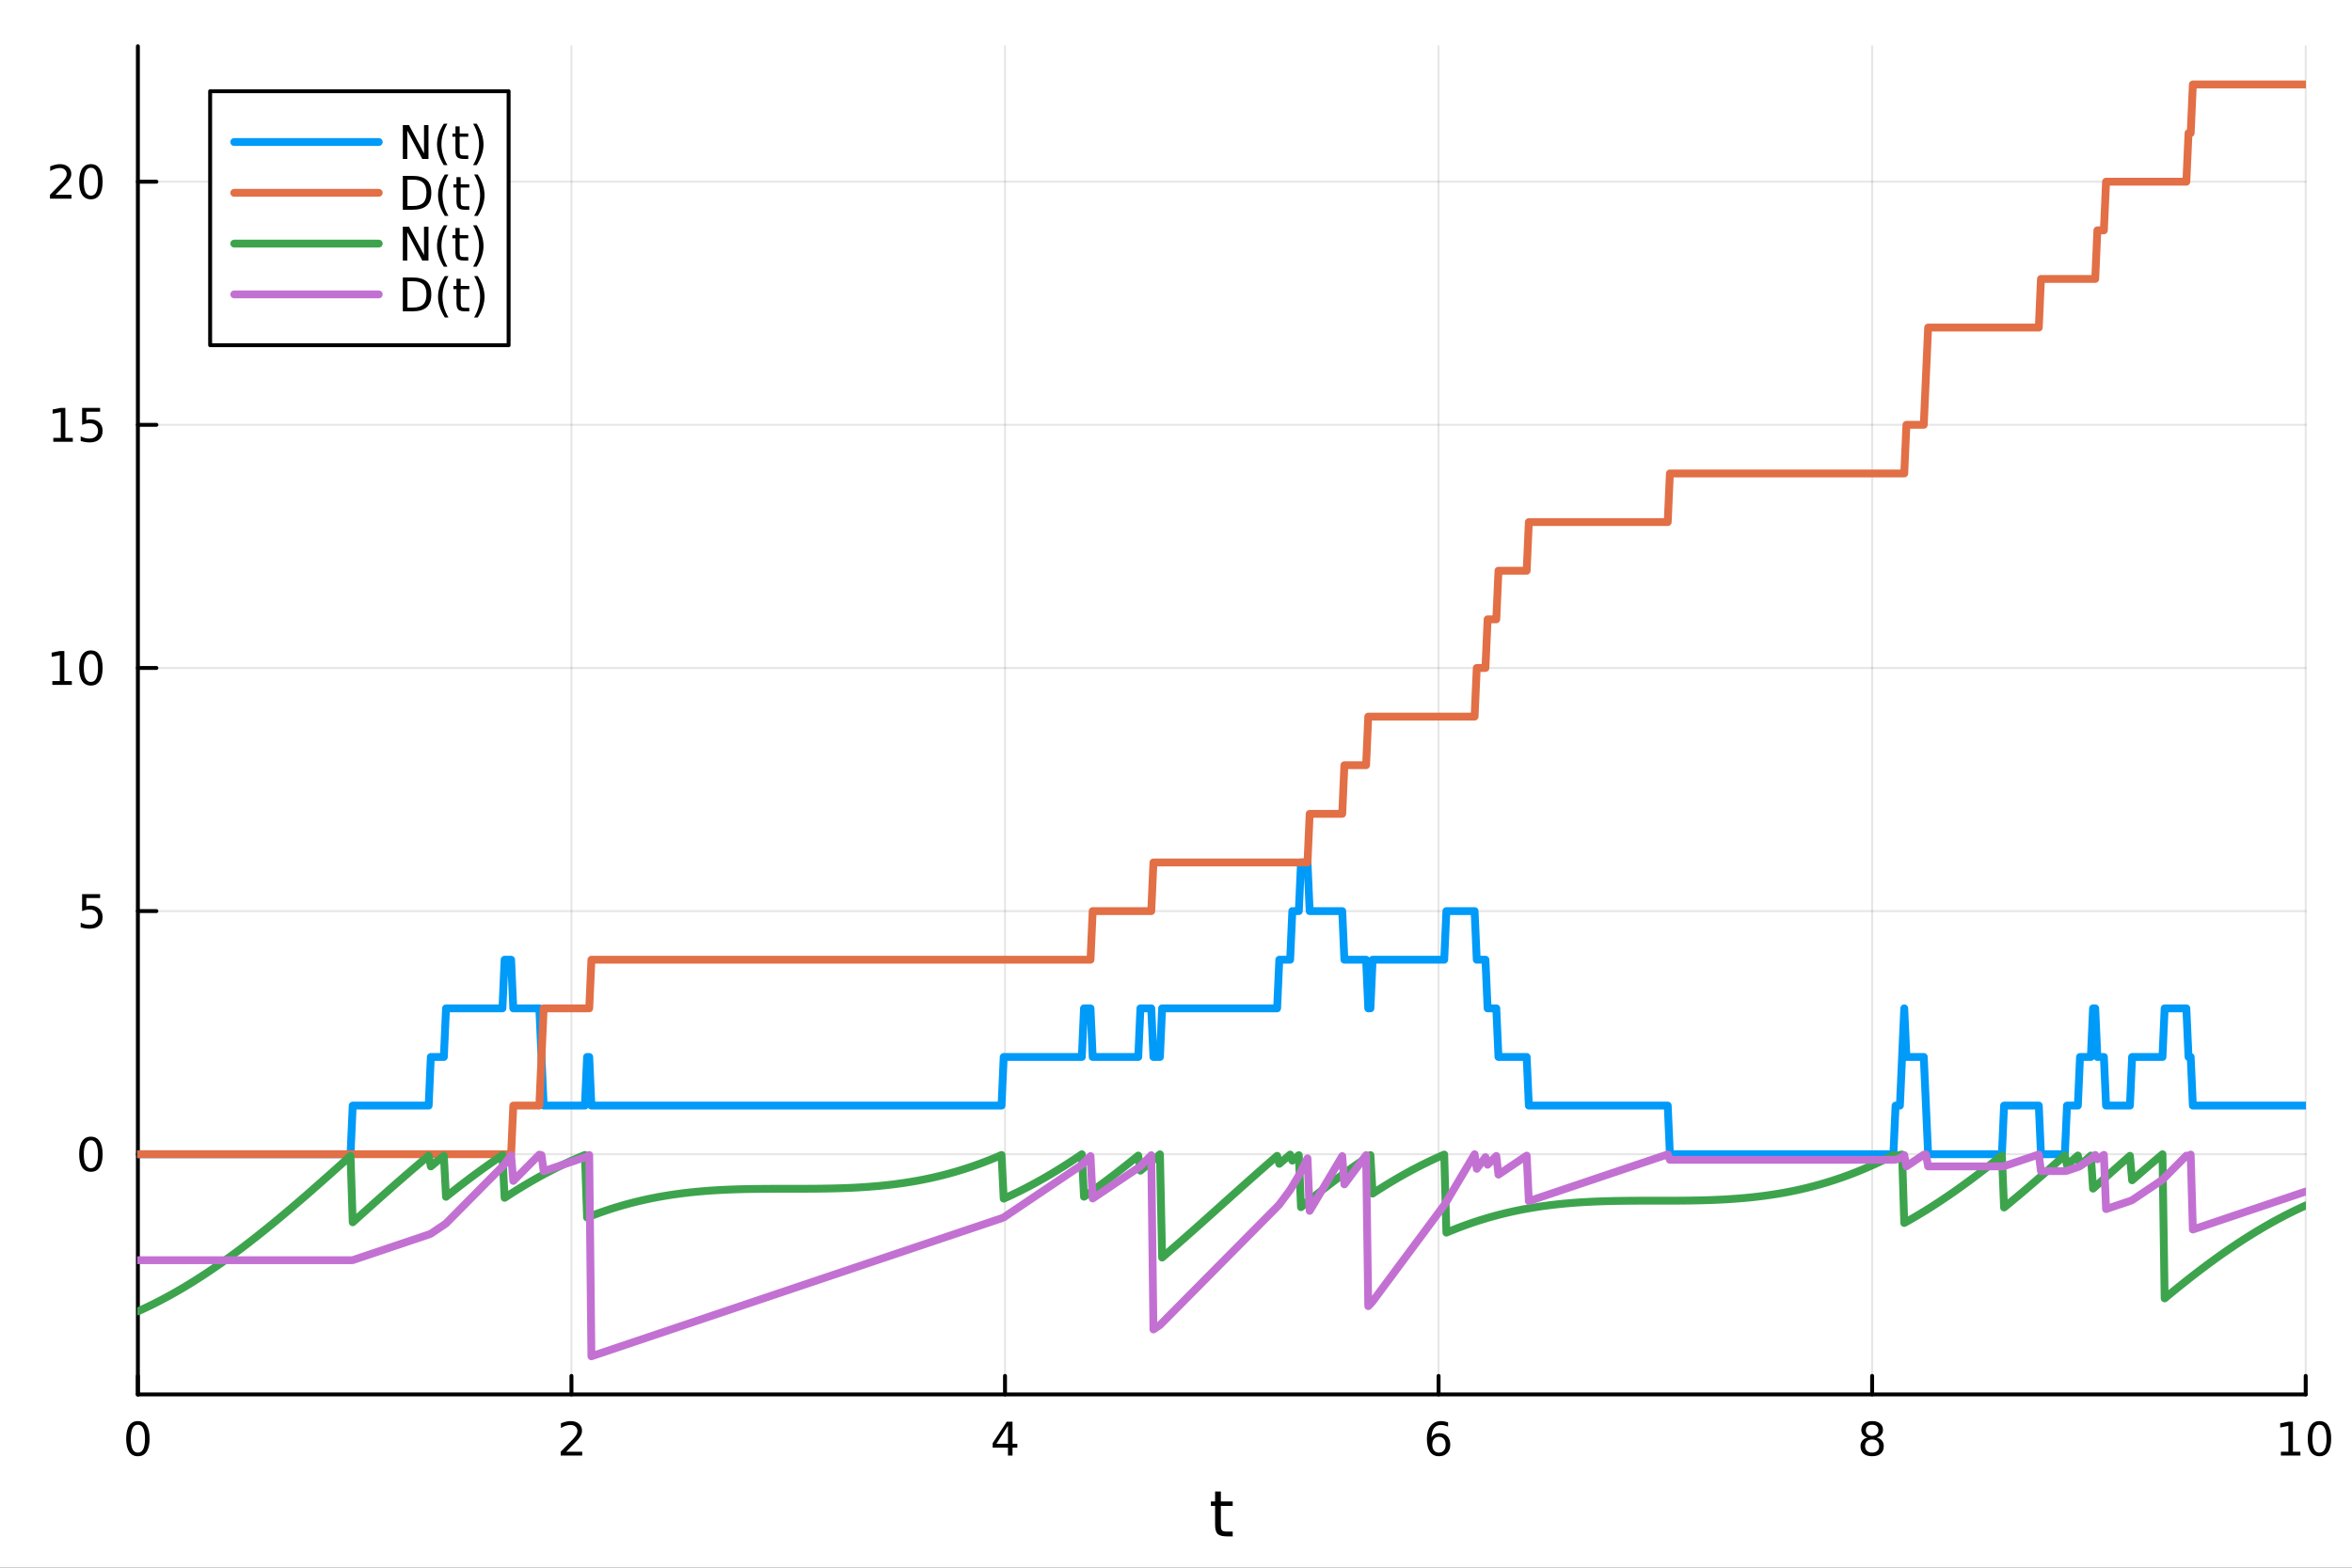 <?xml version="1.0" encoding="utf-8"?>
<svg xmlns="http://www.w3.org/2000/svg" xmlns:xlink="http://www.w3.org/1999/xlink" width="600" height="400" viewBox="0 0 2400 1600">
<rect x="0" y="0" width="2400" height="1600" fill="#333333" stroke="none"/>
<defs>
  <clipPath id="clip570">
    <rect x="0" y="0" width="2400" height="1600"/>
  </clipPath>
</defs>
<path clip-path="url(#clip570)" d="M0 1600 L2400 1600 L2400 0 L0 0  Z" fill="#ffffff" fill-rule="evenodd" fill-opacity="1"/>
<defs>
  <clipPath id="clip571">
    <rect x="480" y="0" width="1681" height="1600"/>
  </clipPath>
</defs>
<path clip-path="url(#clip570)" d="M140.696 1423.18 L2352.76 1423.18 L2352.76 47.244 L140.696 47.244  Z" fill="#ffffff" fill-rule="evenodd" fill-opacity="1"/>
<defs>
  <clipPath id="clip572">
    <rect x="140" y="47" width="2213" height="1377"/>
  </clipPath>
</defs>
<polyline clip-path="url(#clip572)" style="stroke:#000000; stroke-linecap:round; stroke-linejoin:round; stroke-width:2; stroke-opacity:0.1; fill:none" points="140.696,1423.18 140.696,47.244 "/>
<polyline clip-path="url(#clip572)" style="stroke:#000000; stroke-linecap:round; stroke-linejoin:round; stroke-width:2; stroke-opacity:0.1; fill:none" points="583.108,1423.18 583.108,47.244 "/>
<polyline clip-path="url(#clip572)" style="stroke:#000000; stroke-linecap:round; stroke-linejoin:round; stroke-width:2; stroke-opacity:0.1; fill:none" points="1025.52,1423.18 1025.52,47.244 "/>
<polyline clip-path="url(#clip572)" style="stroke:#000000; stroke-linecap:round; stroke-linejoin:round; stroke-width:2; stroke-opacity:0.1; fill:none" points="1467.93,1423.18 1467.93,47.244 "/>
<polyline clip-path="url(#clip572)" style="stroke:#000000; stroke-linecap:round; stroke-linejoin:round; stroke-width:2; stroke-opacity:0.1; fill:none" points="1910.34,1423.18 1910.34,47.244 "/>
<polyline clip-path="url(#clip572)" style="stroke:#000000; stroke-linecap:round; stroke-linejoin:round; stroke-width:2; stroke-opacity:0.1; fill:none" points="2352.76,1423.18 2352.76,47.244 "/>
<polyline clip-path="url(#clip572)" style="stroke:#000000; stroke-linecap:round; stroke-linejoin:round; stroke-width:2; stroke-opacity:0.1; fill:none" points="140.696,1178.01 2352.76,1178.01 "/>
<polyline clip-path="url(#clip572)" style="stroke:#000000; stroke-linecap:round; stroke-linejoin:round; stroke-width:2; stroke-opacity:0.1; fill:none" points="140.696,929.871 2352.76,929.871 "/>
<polyline clip-path="url(#clip572)" style="stroke:#000000; stroke-linecap:round; stroke-linejoin:round; stroke-width:2; stroke-opacity:0.1; fill:none" points="140.696,681.728 2352.76,681.728 "/>
<polyline clip-path="url(#clip572)" style="stroke:#000000; stroke-linecap:round; stroke-linejoin:round; stroke-width:2; stroke-opacity:0.1; fill:none" points="140.696,433.585 2352.76,433.585 "/>
<polyline clip-path="url(#clip572)" style="stroke:#000000; stroke-linecap:round; stroke-linejoin:round; stroke-width:2; stroke-opacity:0.1; fill:none" points="140.696,185.443 2352.76,185.443 "/>
<polyline clip-path="url(#clip570)" style="stroke:#000000; stroke-linecap:round; stroke-linejoin:round; stroke-width:4; stroke-opacity:1; fill:none" points="140.696,1423.18 2352.76,1423.18 "/>
<polyline clip-path="url(#clip570)" style="stroke:#000000; stroke-linecap:round; stroke-linejoin:round; stroke-width:4; stroke-opacity:1; fill:none" points="140.696,1423.18 140.696,1404.28 "/>
<polyline clip-path="url(#clip570)" style="stroke:#000000; stroke-linecap:round; stroke-linejoin:round; stroke-width:4; stroke-opacity:1; fill:none" points="583.108,1423.18 583.108,1404.28 "/>
<polyline clip-path="url(#clip570)" style="stroke:#000000; stroke-linecap:round; stroke-linejoin:round; stroke-width:4; stroke-opacity:1; fill:none" points="1025.52,1423.18 1025.52,1404.28 "/>
<polyline clip-path="url(#clip570)" style="stroke:#000000; stroke-linecap:round; stroke-linejoin:round; stroke-width:4; stroke-opacity:1; fill:none" points="1467.93,1423.18 1467.93,1404.28 "/>
<polyline clip-path="url(#clip570)" style="stroke:#000000; stroke-linecap:round; stroke-linejoin:round; stroke-width:4; stroke-opacity:1; fill:none" points="1910.34,1423.18 1910.34,1404.28 "/>
<polyline clip-path="url(#clip570)" style="stroke:#000000; stroke-linecap:round; stroke-linejoin:round; stroke-width:4; stroke-opacity:1; fill:none" points="2352.76,1423.18 2352.76,1404.28 "/>
<path clip-path="url(#clip570)" d="M140.696 1454.1 Q137.084 1454.1 135.256 1457.66 Q133.45 1461.2 133.45 1468.33 Q133.45 1475.44 135.256 1479.01 Q137.084 1482.55 140.696 1482.55 Q144.33 1482.55 146.135 1479.01 Q147.964 1475.44 147.964 1468.33 Q147.964 1461.2 146.135 1457.66 Q144.33 1454.1 140.696 1454.1 M140.696 1450.39 Q146.506 1450.39 149.561 1455 Q152.64 1459.58 152.64 1468.33 Q152.64 1477.06 149.561 1481.67 Q146.506 1486.25 140.696 1486.25 Q134.885 1486.25 131.807 1481.67 Q128.751 1477.06 128.751 1468.33 Q128.751 1459.58 131.807 1455 Q134.885 1450.39 140.696 1450.39 Z" fill="#000000" fill-rule="nonzero" fill-opacity="1" /><path clip-path="url(#clip570)" d="M577.76 1481.64 L594.08 1481.64 L594.08 1485.58 L572.135 1485.58 L572.135 1481.64 Q574.797 1478.89 579.381 1474.26 Q583.987 1469.61 585.168 1468.27 Q587.413 1465.74 588.293 1464.01 Q589.196 1462.25 589.196 1460.56 Q589.196 1457.8 587.251 1456.07 Q585.33 1454.33 582.228 1454.33 Q580.029 1454.33 577.575 1455.09 Q575.145 1455.86 572.367 1457.41 L572.367 1452.69 Q575.191 1451.55 577.645 1450.97 Q580.098 1450.39 582.135 1450.39 Q587.506 1450.39 590.7 1453.08 Q593.895 1455.77 593.895 1460.26 Q593.895 1462.39 593.084 1464.31 Q592.297 1466.2 590.191 1468.8 Q589.612 1469.47 586.51 1472.69 Q583.409 1475.88 577.76 1481.64 Z" fill="#000000" fill-rule="nonzero" fill-opacity="1" /><path clip-path="url(#clip570)" d="M1028.53 1455.09 L1016.72 1473.54 L1028.53 1473.54 L1028.53 1455.09 M1027.3 1451.02 L1033.18 1451.02 L1033.18 1473.54 L1038.11 1473.54 L1038.11 1477.43 L1033.18 1477.43 L1033.18 1485.58 L1028.53 1485.58 L1028.53 1477.43 L1012.93 1477.43 L1012.93 1472.92 L1027.3 1451.02 Z" fill="#000000" fill-rule="nonzero" fill-opacity="1" /><path clip-path="url(#clip570)" d="M1468.34 1466.44 Q1465.19 1466.44 1463.34 1468.59 Q1461.51 1470.74 1461.51 1474.49 Q1461.51 1478.22 1463.34 1480.39 Q1465.19 1482.55 1468.34 1482.55 Q1471.48 1482.55 1473.31 1480.39 Q1475.17 1478.22 1475.17 1474.49 Q1475.17 1470.74 1473.31 1468.59 Q1471.48 1466.44 1468.34 1466.44 M1477.62 1451.78 L1477.62 1456.04 Q1475.86 1455.21 1474.05 1454.77 Q1472.27 1454.33 1470.51 1454.33 Q1465.88 1454.33 1463.43 1457.45 Q1461 1460.58 1460.65 1466.9 Q1462.02 1464.89 1464.08 1463.82 Q1466.14 1462.73 1468.61 1462.73 Q1473.82 1462.73 1476.83 1465.9 Q1479.86 1469.05 1479.86 1474.49 Q1479.86 1479.82 1476.72 1483.03 Q1473.57 1486.25 1468.34 1486.25 Q1462.34 1486.25 1459.17 1481.67 Q1456 1477.06 1456 1468.33 Q1456 1460.14 1459.89 1455.28 Q1463.78 1450.39 1470.33 1450.39 Q1472.09 1450.39 1473.87 1450.74 Q1475.67 1451.09 1477.62 1451.78 Z" fill="#000000" fill-rule="nonzero" fill-opacity="1" /><path clip-path="url(#clip570)" d="M1910.34 1469.17 Q1907.01 1469.17 1905.09 1470.95 Q1903.19 1472.73 1903.19 1475.86 Q1903.19 1478.98 1905.09 1480.77 Q1907.01 1482.55 1910.34 1482.55 Q1913.68 1482.55 1915.6 1480.77 Q1917.52 1478.96 1917.52 1475.86 Q1917.52 1472.73 1915.6 1470.95 Q1913.7 1469.17 1910.34 1469.17 M1905.67 1467.18 Q1902.66 1466.44 1900.97 1464.38 Q1899.3 1462.32 1899.3 1459.35 Q1899.3 1455.21 1902.24 1452.8 Q1905.2 1450.39 1910.34 1450.39 Q1915.51 1450.39 1918.45 1452.8 Q1921.39 1455.21 1921.39 1459.35 Q1921.39 1462.32 1919.7 1464.38 Q1918.03 1466.44 1915.04 1467.18 Q1918.42 1467.96 1920.3 1470.26 Q1922.2 1472.55 1922.2 1475.86 Q1922.2 1480.88 1919.12 1483.57 Q1916.06 1486.25 1910.34 1486.25 Q1904.63 1486.25 1901.55 1483.57 Q1898.49 1480.88 1898.49 1475.86 Q1898.49 1472.55 1900.39 1470.26 Q1902.29 1467.96 1905.67 1467.18 M1903.95 1459.79 Q1903.95 1462.48 1905.62 1463.98 Q1907.31 1465.49 1910.34 1465.49 Q1913.35 1465.49 1915.04 1463.98 Q1916.76 1462.48 1916.76 1459.79 Q1916.76 1457.11 1915.04 1455.6 Q1913.35 1454.1 1910.34 1454.1 Q1907.31 1454.1 1905.62 1455.6 Q1903.95 1457.11 1903.95 1459.79 Z" fill="#000000" fill-rule="nonzero" fill-opacity="1" /><path clip-path="url(#clip570)" d="M2327.44 1481.64 L2335.08 1481.64 L2335.08 1455.28 L2326.77 1456.95 L2326.77 1452.69 L2335.04 1451.02 L2339.71 1451.02 L2339.71 1481.64 L2347.35 1481.64 L2347.35 1485.58 L2327.44 1485.58 L2327.44 1481.64 Z" fill="#000000" fill-rule="nonzero" fill-opacity="1" /><path clip-path="url(#clip570)" d="M2366.8 1454.1 Q2363.18 1454.1 2361.36 1457.66 Q2359.55 1461.2 2359.55 1468.33 Q2359.55 1475.44 2361.36 1479.01 Q2363.18 1482.55 2366.8 1482.55 Q2370.43 1482.55 2372.23 1479.01 Q2374.06 1475.44 2374.06 1468.33 Q2374.06 1461.2 2372.23 1457.66 Q2370.43 1454.1 2366.8 1454.1 M2366.8 1450.39 Q2372.61 1450.39 2375.66 1455 Q2378.74 1459.58 2378.74 1468.33 Q2378.74 1477.06 2375.66 1481.67 Q2372.61 1486.25 2366.8 1486.25 Q2360.99 1486.25 2357.91 1481.67 Q2354.85 1477.06 2354.85 1468.33 Q2354.85 1459.58 2357.91 1455 Q2360.99 1450.39 2366.8 1450.39 Z" fill="#000000" fill-rule="nonzero" fill-opacity="1" /><path clip-path="url(#clip570)" d="M1245.79 1522.27 L1245.79 1532.4 L1257.85 1532.4 L1257.85 1536.95 L1245.79 1536.95 L1245.79 1556.3 Q1245.79 1560.66 1246.96 1561.9 Q1248.17 1563.14 1251.83 1563.14 L1257.85 1563.14 L1257.85 1568.04 L1251.83 1568.04 Q1245.05 1568.04 1242.48 1565.53 Q1239.9 1562.98 1239.9 1556.3 L1239.9 1536.95 L1235.6 1536.95 L1235.6 1532.4 L1239.9 1532.4 L1239.9 1522.27 L1245.79 1522.27 Z" fill="#000000" fill-rule="nonzero" fill-opacity="1" /><polyline clip-path="url(#clip570)" style="stroke:#000000; stroke-linecap:round; stroke-linejoin:round; stroke-width:4; stroke-opacity:1; fill:none" points="140.696,1423.18 140.696,47.244 "/>
<polyline clip-path="url(#clip570)" style="stroke:#000000; stroke-linecap:round; stroke-linejoin:round; stroke-width:4; stroke-opacity:1; fill:none" points="140.696,1178.01 159.593,1178.01 "/>
<polyline clip-path="url(#clip570)" style="stroke:#000000; stroke-linecap:round; stroke-linejoin:round; stroke-width:4; stroke-opacity:1; fill:none" points="140.696,929.871 159.593,929.871 "/>
<polyline clip-path="url(#clip570)" style="stroke:#000000; stroke-linecap:round; stroke-linejoin:round; stroke-width:4; stroke-opacity:1; fill:none" points="140.696,681.728 159.593,681.728 "/>
<polyline clip-path="url(#clip570)" style="stroke:#000000; stroke-linecap:round; stroke-linejoin:round; stroke-width:4; stroke-opacity:1; fill:none" points="140.696,433.585 159.593,433.585 "/>
<polyline clip-path="url(#clip570)" style="stroke:#000000; stroke-linecap:round; stroke-linejoin:round; stroke-width:4; stroke-opacity:1; fill:none" points="140.696,185.443 159.593,185.443 "/>
<path clip-path="url(#clip570)" d="M92.751 1163.81 Q89.14 1163.81 87.311 1167.38 Q85.506 1170.92 85.506 1178.05 Q85.506 1185.15 87.311 1188.72 Q89.14 1192.26 92.751 1192.26 Q96.385 1192.26 98.191 1188.72 Q100.02 1185.15 100.02 1178.05 Q100.02 1170.92 98.191 1167.38 Q96.385 1163.81 92.751 1163.81 M92.751 1160.11 Q98.561 1160.11 101.617 1164.71 Q104.696 1169.3 104.696 1178.05 Q104.696 1186.77 101.617 1191.38 Q98.561 1195.96 92.751 1195.96 Q86.941 1195.96 83.862 1191.38 Q80.807 1186.77 80.807 1178.05 Q80.807 1169.3 83.862 1164.71 Q86.941 1160.11 92.751 1160.11 Z" fill="#000000" fill-rule="nonzero" fill-opacity="1" /><path clip-path="url(#clip570)" d="M83.793 912.591 L102.149 912.591 L102.149 916.526 L88.075 916.526 L88.075 924.998 Q89.094 924.651 90.112 924.489 Q91.131 924.304 92.149 924.304 Q97.936 924.304 101.316 927.475 Q104.696 930.646 104.696 936.063 Q104.696 941.641 101.223 944.743 Q97.751 947.822 91.432 947.822 Q89.256 947.822 86.987 947.452 Q84.742 947.081 82.335 946.34 L82.335 941.641 Q84.418 942.776 86.64 943.331 Q88.862 943.887 91.339 943.887 Q95.344 943.887 97.682 941.78 Q100.02 939.674 100.02 936.063 Q100.02 932.452 97.682 930.345 Q95.344 928.239 91.339 928.239 Q89.464 928.239 87.589 928.655 Q85.737 929.072 83.793 929.952 L83.793 912.591 Z" fill="#000000" fill-rule="nonzero" fill-opacity="1" /><path clip-path="url(#clip570)" d="M53.4 695.073 L61.038 695.073 L61.038 668.707 L52.728 670.374 L52.728 666.115 L60.992 664.448 L65.668 664.448 L65.668 695.073 L73.307 695.073 L73.307 699.008 L53.4 699.008 L53.4 695.073 Z" fill="#000000" fill-rule="nonzero" fill-opacity="1" /><path clip-path="url(#clip570)" d="M92.751 667.527 Q89.14 667.527 87.311 671.091 Q85.506 674.633 85.506 681.763 Q85.506 688.869 87.311 692.434 Q89.14 695.976 92.751 695.976 Q96.385 695.976 98.191 692.434 Q100.02 688.869 100.02 681.763 Q100.02 674.633 98.191 671.091 Q96.385 667.527 92.751 667.527 M92.751 663.823 Q98.561 663.823 101.617 668.429 Q104.696 673.013 104.696 681.763 Q104.696 690.49 101.617 695.096 Q98.561 699.679 92.751 699.679 Q86.941 699.679 83.862 695.096 Q80.807 690.49 80.807 681.763 Q80.807 673.013 83.862 668.429 Q86.941 663.823 92.751 663.823 Z" fill="#000000" fill-rule="nonzero" fill-opacity="1" /><path clip-path="url(#clip570)" d="M54.395 446.93 L62.034 446.93 L62.034 420.565 L53.724 422.231 L53.724 417.972 L61.987 416.305 L66.663 416.305 L66.663 446.93 L74.302 446.93 L74.302 450.865 L54.395 450.865 L54.395 446.93 Z" fill="#000000" fill-rule="nonzero" fill-opacity="1" /><path clip-path="url(#clip570)" d="M83.793 416.305 L102.149 416.305 L102.149 420.241 L88.075 420.241 L88.075 428.713 Q89.094 428.365 90.112 428.203 Q91.131 428.018 92.149 428.018 Q97.936 428.018 101.316 431.19 Q104.696 434.361 104.696 439.777 Q104.696 445.356 101.223 448.458 Q97.751 451.537 91.432 451.537 Q89.256 451.537 86.987 451.166 Q84.742 450.796 82.335 450.055 L82.335 445.356 Q84.418 446.49 86.64 447.046 Q88.862 447.601 91.339 447.601 Q95.344 447.601 97.682 445.495 Q100.02 443.389 100.02 439.777 Q100.02 436.166 97.682 434.06 Q95.344 431.953 91.339 431.953 Q89.464 431.953 87.589 432.37 Q85.737 432.787 83.793 433.666 L83.793 416.305 Z" fill="#000000" fill-rule="nonzero" fill-opacity="1" /><path clip-path="url(#clip570)" d="M56.617 198.788 L72.936 198.788 L72.936 202.723 L50.992 202.723 L50.992 198.788 Q53.654 196.033 58.237 191.403 Q62.844 186.751 64.025 185.408 Q66.27 182.885 67.149 181.149 Q68.052 179.39 68.052 177.7 Q68.052 174.945 66.108 173.209 Q64.186 171.473 61.085 171.473 Q58.886 171.473 56.432 172.237 Q54.001 173.001 51.224 174.552 L51.224 169.829 Q54.048 168.695 56.501 168.116 Q58.955 167.538 60.992 167.538 Q66.362 167.538 69.557 170.223 Q72.751 172.908 72.751 177.399 Q72.751 179.528 71.941 181.45 Q71.154 183.348 69.048 185.94 Q68.469 186.612 65.367 189.829 Q62.265 193.024 56.617 198.788 Z" fill="#000000" fill-rule="nonzero" fill-opacity="1" /><path clip-path="url(#clip570)" d="M92.751 171.241 Q89.14 171.241 87.311 174.806 Q85.506 178.348 85.506 185.477 Q85.506 192.584 87.311 196.149 Q89.14 199.69 92.751 199.69 Q96.385 199.69 98.191 196.149 Q100.02 192.584 100.02 185.477 Q100.02 178.348 98.191 174.806 Q96.385 171.241 92.751 171.241 M92.751 167.538 Q98.561 167.538 101.617 172.144 Q104.696 176.727 104.696 185.477 Q104.696 194.204 101.617 198.811 Q98.561 203.394 92.751 203.394 Q86.941 203.394 83.862 198.811 Q80.807 194.204 80.807 185.477 Q80.807 176.727 83.862 172.144 Q86.941 167.538 92.751 167.538 Z" fill="#000000" fill-rule="nonzero" fill-opacity="1" /><polyline clip-path="url(#clip572)" style="stroke:#009af9; stroke-linecap:round; stroke-linejoin:round; stroke-width:8; stroke-opacity:1; fill:none" points="140.696,1178.01 142.91,1178.01 145.124,1178.01 147.338,1178.01 149.553,1178.01 151.767,1178.01 153.981,1178.01 156.195,1178.01 158.41,1178.01 160.624,1178.01 162.838,1178.01 165.053,1178.01 167.267,1178.01 169.481,1178.01 171.695,1178.01 173.91,1178.01 176.124,1178.01 178.338,1178.01 180.552,1178.01 182.767,1178.01 184.981,1178.01 187.195,1178.01 189.41,1178.01 191.624,1178.01 193.838,1178.01 196.052,1178.01 198.267,1178.01 200.481,1178.01 202.695,1178.01 204.91,1178.01 207.124,1178.01 209.338,1178.01 211.552,1178.01 213.767,1178.01 215.981,1178.01 218.195,1178.01 220.409,1178.01 222.624,1178.01 224.838,1178.01 227.052,1178.01 229.267,1178.01 231.481,1178.01 233.695,1178.01 235.909,1178.01 238.124,1178.01 240.338,1178.01 242.552,1178.01 244.766,1178.01 246.981,1178.01 249.195,1178.01 251.409,1178.01 253.624,1178.01 255.838,1178.01 258.052,1178.01 260.266,1178.01 262.481,1178.01 264.695,1178.01 266.909,1178.01 269.123,1178.01 271.338,1178.01 273.552,1178.01 275.766,1178.01 277.981,1178.01 280.195,1178.01 282.409,1178.01 284.623,1178.01 286.838,1178.01 289.052,1178.01 291.266,1178.01 293.48,1178.01 295.695,1178.01 297.909,1178.01 300.123,1178.01 302.338,1178.01 304.552,1178.01 306.766,1178.01 308.98,1178.01 311.195,1178.01 313.409,1178.01 315.623,1178.01 317.838,1178.01 320.052,1178.01 322.266,1178.01 324.48,1178.01 326.695,1178.01 328.909,1178.01 331.123,1178.01 333.337,1178.01 335.552,1178.01 337.766,1178.01 339.98,1178.01 342.195,1178.01 344.409,1178.01 346.623,1178.01 348.837,1178.01 351.052,1178.01 353.266,1178.01 355.48,1178.01 357.694,1178.01 359.909,1128.38 362.123,1128.38 364.337,1128.38 366.552,1128.38 368.766,1128.38 370.98,1128.38 373.194,1128.38 375.409,1128.38 377.623,1128.38 379.837,1128.38 382.051,1128.38 384.266,1128.38 386.48,1128.38 388.694,1128.38 390.909,1128.38 393.123,1128.38 395.337,1128.38 397.551,1128.38 399.766,1128.38 401.98,1128.38 404.194,1128.38 406.408,1128.38 408.623,1128.38 410.837,1128.38 413.051,1128.38 415.266,1128.38 417.48,1128.38 419.694,1128.38 421.908,1128.38 424.123,1128.38 426.337,1128.38 428.551,1128.38 430.766,1128.38 432.98,1128.38 435.194,1128.38 437.408,1128.38 439.623,1078.76 441.837,1078.76 444.051,1078.76 446.265,1078.76 448.48,1078.76 450.694,1078.76 452.908,1078.76 455.123,1029.13 457.337,1029.13 459.551,1029.13 461.765,1029.13 463.98,1029.13 466.194,1029.13 468.408,1029.13 470.622,1029.13 472.837,1029.13 475.051,1029.13 477.265,1029.13 479.48,1029.13 481.694,1029.13 483.908,1029.13 486.122,1029.13 488.337,1029.13 490.551,1029.13 492.765,1029.13 494.979,1029.13 497.194,1029.13 499.408,1029.13 501.622,1029.13 503.837,1029.13 506.051,1029.13 508.265,1029.13 510.479,1029.13 512.694,1029.13 514.908,979.499 517.122,979.499 519.337,979.499 521.551,979.499 523.765,1029.13 525.979,1029.13 528.194,1029.13 530.408,1029.13 532.622,1029.13 534.836,1029.13 537.051,1029.13 539.265,1029.13 541.479,1029.13 543.694,1029.13 545.908,1029.13 548.122,1029.13 550.336,1029.13 552.551,1078.76 554.765,1128.38 556.979,1128.38 559.193,1128.38 561.408,1128.38 563.622,1128.38 565.836,1128.38 568.051,1128.38 570.265,1128.38 572.479,1128.38 574.693,1128.38 576.908,1128.38 579.122,1128.38 581.336,1128.38 583.55,1128.38 585.765,1128.38 587.979,1128.38 590.193,1128.38 592.408,1128.38 594.622,1128.38 596.836,1128.38 599.05,1078.76 601.265,1078.76 603.479,1128.38 605.693,1128.38 607.907,1128.38 610.122,1128.38 612.336,1128.38 614.55,1128.38 616.765,1128.38 618.979,1128.38 621.193,1128.38 623.407,1128.38 625.622,1128.38 627.836,1128.38 630.05,1128.38 632.265,1128.38 634.479,1128.38 636.693,1128.38 638.907,1128.38 641.122,1128.38 643.336,1128.38 645.55,1128.38 647.764,1128.38 649.979,1128.38 652.193,1128.38 654.407,1128.38 656.622,1128.38 658.836,1128.38 661.05,1128.38 663.264,1128.38 665.479,1128.38 667.693,1128.38 669.907,1128.38 672.121,1128.38 674.336,1128.38 676.55,1128.38 678.764,1128.38 680.979,1128.38 683.193,1128.38 685.407,1128.38 687.621,1128.38 689.836,1128.38 692.05,1128.38 694.264,1128.38 696.478,1128.38 698.693,1128.38 700.907,1128.38 703.121,1128.38 705.336,1128.38 707.55,1128.38 709.764,1128.38 711.978,1128.38 714.193,1128.38 716.407,1128.38 718.621,1128.38 720.835,1128.38 723.05,1128.38 725.264,1128.38 727.478,1128.38 729.693,1128.38 731.907,1128.38 734.121,1128.38 736.335,1128.38 738.55,1128.38 740.764,1128.38 742.978,1128.38 745.193,1128.38 747.407,1128.38 749.621,1128.38 751.835,1128.38 754.05,1128.38 756.264,1128.38 758.478,1128.38 760.692,1128.38 762.907,1128.38 765.121,1128.38 767.335,1128.38 769.55,1128.38 771.764,1128.38 773.978,1128.38 776.192,1128.38 778.407,1128.38 780.621,1128.38 782.835,1128.38 785.049,1128.38 787.264,1128.38 789.478,1128.38 791.692,1128.38 793.907,1128.38 796.121,1128.38 798.335,1128.38 800.549,1128.38 802.764,1128.38 804.978,1128.38 807.192,1128.38 809.406,1128.38 811.621,1128.38 813.835,1128.38 816.049,1128.38 818.264,1128.38 820.478,1128.38 822.692,1128.38 824.906,1128.38 827.121,1128.38 829.335,1128.38 831.549,1128.38 833.764,1128.38 835.978,1128.38 838.192,1128.38 840.406,1128.38 842.621,1128.38 844.835,1128.38 847.049,1128.38 849.263,1128.38 851.478,1128.38 853.692,1128.38 855.906,1128.38 858.121,1128.38 860.335,1128.38 862.549,1128.38 864.763,1128.38 866.978,1128.38 869.192,1128.38 871.406,1128.38 873.62,1128.38 875.835,1128.38 878.049,1128.38 880.263,1128.38 882.478,1128.38 884.692,1128.38 886.906,1128.38 889.12,1128.38 891.335,1128.38 893.549,1128.38 895.763,1128.38 897.977,1128.38 900.192,1128.38 902.406,1128.38 904.62,1128.38 906.835,1128.38 909.049,1128.38 911.263,1128.38 913.477,1128.38 915.692,1128.38 917.906,1128.38 920.12,1128.38 922.334,1128.38 924.549,1128.38 926.763,1128.38 928.977,1128.38 931.192,1128.38 933.406,1128.38 935.62,1128.38 937.834,1128.38 940.049,1128.38 942.263,1128.38 944.477,1128.38 946.692,1128.38 948.906,1128.38 951.12,1128.38 953.334,1128.38 955.549,1128.38 957.763,1128.38 959.977,1128.38 962.191,1128.38 964.406,1128.38 966.62,1128.38 968.834,1128.38 971.049,1128.38 973.263,1128.38 975.477,1128.38 977.691,1128.38 979.906,1128.38 982.12,1128.38 984.334,1128.38 986.548,1128.38 988.763,1128.38 990.977,1128.38 993.191,1128.38 995.406,1128.38 997.62,1128.38 999.834,1128.38 1002.05,1128.38 1004.26,1128.38 1006.48,1128.38 1008.69,1128.38 1010.91,1128.38 1013.12,1128.38 1015.33,1128.38 1017.55,1128.38 1019.76,1128.38 1021.98,1128.38 1024.19,1078.76 1026.41,1078.76 1028.62,1078.76 1030.83,1078.76 1033.05,1078.76 1035.26,1078.76 1037.48,1078.76 1039.69,1078.76 1041.91,1078.76 1044.12,1078.76 1046.33,1078.76 1048.55,1078.76 1050.76,1078.76 1052.98,1078.76 1055.19,1078.76 1057.41,1078.76 1059.62,1078.76 1061.83,1078.76 1064.05,1078.76 1066.26,1078.76 1068.48,1078.76 1070.69,1078.76 1072.91,1078.76 1075.12,1078.76 1077.33,1078.76 1079.55,1078.76 1081.76,1078.76 1083.98,1078.76 1086.19,1078.76 1088.41,1078.76 1090.62,1078.76 1092.83,1078.76 1095.05,1078.76 1097.26,1078.76 1099.48,1078.76 1101.69,1078.76 1103.91,1078.76 1106.12,1029.13 1108.33,1029.13 1110.55,1029.13 1112.76,1029.13 1114.98,1078.76 1117.19,1078.76 1119.4,1078.76 1121.62,1078.76 1123.83,1078.76 1126.05,1078.76 1128.26,1078.76 1130.48,1078.76 1132.69,1078.76 1134.9,1078.76 1137.12,1078.76 1139.33,1078.76 1141.55,1078.76 1143.76,1078.76 1145.98,1078.76 1148.19,1078.76 1150.4,1078.76 1152.62,1078.76 1154.83,1078.76 1157.05,1078.76 1159.26,1078.76 1161.48,1078.76 1163.69,1029.13 1165.9,1029.13 1168.12,1029.13 1170.33,1029.13 1172.55,1029.13 1174.76,1029.13 1176.98,1078.76 1179.19,1078.76 1181.4,1078.76 1183.62,1078.76 1185.83,1029.13 1188.05,1029.13 1190.26,1029.13 1192.48,1029.13 1194.69,1029.13 1196.9,1029.13 1199.12,1029.13 1201.33,1029.13 1203.55,1029.13 1205.76,1029.13 1207.98,1029.13 1210.19,1029.13 1212.4,1029.13 1214.62,1029.13 1216.83,1029.13 1219.05,1029.13 1221.26,1029.13 1223.48,1029.13 1225.69,1029.13 1227.9,1029.13 1230.12,1029.13 1232.33,1029.13 1234.55,1029.13 1236.76,1029.13 1238.98,1029.13 1241.19,1029.13 1243.4,1029.13 1245.62,1029.13 1247.83,1029.13 1250.05,1029.13 1252.26,1029.13 1254.48,1029.13 1256.69,1029.13 1258.9,1029.13 1261.12,1029.13 1263.33,1029.13 1265.55,1029.13 1267.76,1029.13 1269.98,1029.13 1272.19,1029.13 1274.4,1029.13 1276.62,1029.13 1278.83,1029.13 1281.05,1029.13 1283.26,1029.13 1285.48,1029.13 1287.69,1029.13 1289.9,1029.13 1292.12,1029.13 1294.33,1029.13 1296.55,1029.13 1298.76,1029.13 1300.98,1029.13 1303.19,1029.13 1305.4,979.499 1307.62,979.499 1309.83,979.499 1312.05,979.499 1314.26,979.499 1316.48,979.499 1318.69,929.871 1320.9,929.871 1323.12,929.871 1325.33,929.871 1327.55,880.242 1329.76,880.242 1331.98,880.242 1334.19,880.242 1336.4,929.871 1338.62,929.871 1340.83,929.871 1343.05,929.871 1345.26,929.871 1347.48,929.871 1349.69,929.871 1351.9,929.871 1354.12,929.871 1356.33,929.871 1358.55,929.871 1360.76,929.871 1362.98,929.871 1365.19,929.871 1367.4,929.871 1369.62,929.871 1371.83,979.499 1374.05,979.499 1376.26,979.499 1378.48,979.499 1380.69,979.499 1382.9,979.499 1385.12,979.499 1387.33,979.499 1389.55,979.499 1391.76,979.499 1393.97,979.499 1396.19,1029.13 1398.4,1029.13 1400.62,979.499 1402.83,979.499 1405.05,979.499 1407.26,979.499 1409.47,979.499 1411.69,979.499 1413.9,979.499 1416.12,979.499 1418.33,979.499 1420.55,979.499 1422.76,979.499 1424.97,979.499 1427.19,979.499 1429.4,979.499 1431.62,979.499 1433.83,979.499 1436.05,979.499 1438.26,979.499 1440.47,979.499 1442.69,979.499 1444.9,979.499 1447.12,979.499 1449.33,979.499 1451.55,979.499 1453.76,979.499 1455.97,979.499 1458.19,979.499 1460.4,979.499 1462.62,979.499 1464.83,979.499 1467.05,979.499 1469.26,979.499 1471.47,979.499 1473.69,979.499 1475.9,929.871 1478.12,929.871 1480.33,929.871 1482.55,929.871 1484.76,929.871 1486.97,929.871 1489.19,929.871 1491.4,929.871 1493.62,929.871 1495.83,929.871 1498.05,929.871 1500.26,929.871 1502.47,929.871 1504.69,929.871 1506.9,979.499 1509.12,979.499 1511.33,979.499 1513.55,979.499 1515.76,979.499 1517.97,1029.13 1520.19,1029.13 1522.4,1029.13 1524.62,1029.13 1526.83,1029.13 1529.05,1078.76 1531.26,1078.76 1533.47,1078.76 1535.69,1078.76 1537.9,1078.76 1540.12,1078.76 1542.33,1078.76 1544.55,1078.76 1546.76,1078.76 1548.97,1078.76 1551.19,1078.76 1553.4,1078.76 1555.62,1078.76 1557.83,1078.76 1560.05,1128.38 1562.26,1128.38 1564.47,1128.38 1566.69,1128.38 1568.9,1128.38 1571.12,1128.38 1573.33,1128.38 1575.55,1128.38 1577.76,1128.38 1579.97,1128.38 1582.19,1128.38 1584.4,1128.38 1586.62,1128.38 1588.83,1128.38 1591.05,1128.38 1593.26,1128.38 1595.47,1128.38 1597.69,1128.38 1599.9,1128.38 1602.12,1128.38 1604.33,1128.38 1606.55,1128.38 1608.76,1128.38 1610.97,1128.38 1613.19,1128.38 1615.4,1128.38 1617.62,1128.38 1619.83,1128.38 1622.05,1128.38 1624.26,1128.38 1626.47,1128.38 1628.69,1128.38 1630.9,1128.38 1633.12,1128.38 1635.33,1128.38 1637.55,1128.38 1639.76,1128.38 1641.97,1128.38 1644.19,1128.38 1646.4,1128.38 1648.62,1128.38 1650.83,1128.38 1653.05,1128.38 1655.26,1128.38 1657.47,1128.38 1659.69,1128.38 1661.9,1128.38 1664.12,1128.38 1666.33,1128.38 1668.55,1128.38 1670.76,1128.38 1672.97,1128.38 1675.19,1128.38 1677.4,1128.38 1679.62,1128.38 1681.83,1128.38 1684.04,1128.38 1686.26,1128.38 1688.47,1128.38 1690.69,1128.38 1692.9,1128.38 1695.12,1128.38 1697.33,1128.38 1699.54,1128.38 1701.76,1128.38 1703.97,1178.01 1706.19,1178.01 1708.4,1178.01 1710.62,1178.01 1712.83,1178.01 1715.04,1178.01 1717.26,1178.01 1719.47,1178.01 1721.69,1178.01 1723.9,1178.01 1726.12,1178.01 1728.33,1178.01 1730.54,1178.01 1732.76,1178.01 1734.97,1178.01 1737.19,1178.01 1739.4,1178.01 1741.62,1178.01 1743.83,1178.01 1746.04,1178.01 1748.26,1178.01 1750.47,1178.01 1752.69,1178.01 1754.9,1178.01 1757.12,1178.01 1759.33,1178.01 1761.54,1178.01 1763.76,1178.01 1765.97,1178.01 1768.19,1178.01 1770.4,1178.01 1772.62,1178.01 1774.83,1178.01 1777.04,1178.01 1779.26,1178.01 1781.47,1178.01 1783.69,1178.01 1785.9,1178.01 1788.12,1178.01 1790.33,1178.01 1792.54,1178.01 1794.76,1178.01 1796.97,1178.01 1799.19,1178.01 1801.4,1178.01 1803.62,1178.01 1805.83,1178.01 1808.04,1178.01 1810.26,1178.01 1812.47,1178.01 1814.69,1178.01 1816.9,1178.01 1819.12,1178.01 1821.33,1178.01 1823.54,1178.01 1825.76,1178.01 1827.97,1178.01 1830.19,1178.01 1832.4,1178.01 1834.62,1178.01 1836.83,1178.01 1839.04,1178.01 1841.26,1178.01 1843.47,1178.01 1845.69,1178.01 1847.9,1178.01 1850.12,1178.01 1852.33,1178.01 1854.54,1178.01 1856.76,1178.01 1858.97,1178.01 1861.19,1178.01 1863.4,1178.01 1865.62,1178.01 1867.83,1178.01 1870.04,1178.01 1872.26,1178.01 1874.47,1178.01 1876.69,1178.01 1878.9,1178.01 1881.12,1178.01 1883.33,1178.01 1885.54,1178.01 1887.76,1178.01 1889.97,1178.01 1892.19,1178.01 1894.4,1178.01 1896.62,1178.01 1898.83,1178.01 1901.04,1178.01 1903.26,1178.01 1905.47,1178.01 1907.69,1178.01 1909.9,1178.01 1912.12,1178.01 1914.33,1178.01 1916.54,1178.01 1918.76,1178.01 1920.97,1178.01 1923.19,1178.01 1925.4,1178.01 1927.62,1178.01 1929.83,1178.01 1932.04,1178.01 1934.26,1128.38 1936.47,1128.38 1938.69,1128.38 1940.9,1078.76 1943.12,1029.13 1945.33,1078.76 1947.54,1078.76 1949.76,1078.76 1951.97,1078.76 1954.19,1078.76 1956.4,1078.76 1958.62,1078.76 1960.83,1078.76 1963.04,1078.76 1965.26,1128.38 1967.47,1178.01 1969.69,1178.01 1971.9,1178.01 1974.11,1178.01 1976.33,1178.01 1978.54,1178.01 1980.76,1178.01 1982.97,1178.01 1985.19,1178.01 1987.4,1178.01 1989.61,1178.01 1991.83,1178.01 1994.04,1178.01 1996.26,1178.01 1998.47,1178.01 2000.69,1178.01 2002.9,1178.01 2005.11,1178.01 2007.33,1178.01 2009.54,1178.01 2011.76,1178.01 2013.97,1178.01 2016.19,1178.01 2018.4,1178.01 2020.61,1178.01 2022.83,1178.01 2025.04,1178.01 2027.26,1178.01 2029.47,1178.01 2031.69,1178.01 2033.9,1178.01 2036.11,1178.01 2038.33,1178.01 2040.54,1178.01 2042.76,1178.01 2044.97,1128.38 2047.19,1128.38 2049.4,1128.38 2051.61,1128.38 2053.83,1128.38 2056.04,1128.38 2058.26,1128.38 2060.47,1128.38 2062.69,1128.38 2064.9,1128.38 2067.11,1128.38 2069.33,1128.38 2071.54,1128.38 2073.76,1128.38 2075.97,1128.38 2078.19,1128.38 2080.4,1128.38 2082.61,1178.01 2084.83,1178.01 2087.04,1178.01 2089.26,1178.01 2091.47,1178.01 2093.69,1178.01 2095.9,1178.01 2098.11,1178.01 2100.33,1178.01 2102.54,1178.01 2104.76,1178.01 2106.97,1178.01 2109.19,1128.38 2111.4,1128.38 2113.61,1128.38 2115.83,1128.38 2118.04,1128.38 2120.26,1128.38 2122.47,1078.76 2124.69,1078.76 2126.9,1078.76 2129.11,1078.76 2131.33,1078.76 2133.54,1078.76 2135.76,1029.13 2137.97,1029.13 2140.19,1078.76 2142.4,1078.76 2144.61,1078.76 2146.83,1078.76 2149.04,1128.38 2151.26,1128.38 2153.47,1128.38 2155.69,1128.38 2157.9,1128.38 2160.11,1128.38 2162.33,1128.38 2164.54,1128.38 2166.76,1128.38 2168.97,1128.38 2171.19,1128.38 2173.4,1128.38 2175.61,1078.76 2177.83,1078.76 2180.04,1078.76 2182.26,1078.76 2184.47,1078.76 2186.69,1078.76 2188.9,1078.76 2191.11,1078.76 2193.33,1078.76 2195.54,1078.76 2197.76,1078.76 2199.97,1078.76 2202.19,1078.76 2204.4,1078.76 2206.61,1078.76 2208.83,1029.13 2211.04,1029.13 2213.26,1029.13 2215.47,1029.13 2217.69,1029.13 2219.9,1029.13 2222.11,1029.13 2224.33,1029.13 2226.54,1029.13 2228.76,1029.13 2230.97,1029.13 2233.19,1078.76 2235.4,1078.76 2237.61,1128.38 2239.83,1128.38 2242.04,1128.38 2244.26,1128.38 2246.47,1128.38 2248.68,1128.38 2250.9,1128.38 2253.11,1128.38 2255.33,1128.38 2257.54,1128.38 2259.76,1128.38 2261.97,1128.38 2264.18,1128.38 2266.4,1128.38 2268.61,1128.38 2270.83,1128.38 2273.04,1128.38 2275.26,1128.38 2277.47,1128.38 2279.68,1128.38 2281.9,1128.38 2284.11,1128.38 2286.33,1128.38 2288.54,1128.38 2290.76,1128.38 2292.97,1128.38 2295.18,1128.38 2297.4,1128.38 2299.61,1128.38 2301.83,1128.38 2304.04,1128.38 2306.26,1128.38 2308.47,1128.38 2310.68,1128.38 2312.9,1128.38 2315.11,1128.38 2317.33,1128.38 2319.54,1128.38 2321.76,1128.38 2323.97,1128.38 2326.18,1128.38 2328.4,1128.38 2330.61,1128.38 2332.83,1128.38 2335.04,1128.38 2337.26,1128.38 2339.47,1128.38 2341.68,1128.38 2343.9,1128.38 2346.11,1128.38 2348.33,1128.38 2350.54,1128.38 2352.76,1128.38 "/>
<polyline clip-path="url(#clip572)" style="stroke:#e26f46; stroke-linecap:round; stroke-linejoin:round; stroke-width:8; stroke-opacity:1; fill:none" points="140.696,1178.01 142.91,1178.01 145.124,1178.01 147.338,1178.01 149.553,1178.01 151.767,1178.01 153.981,1178.01 156.195,1178.01 158.41,1178.01 160.624,1178.01 162.838,1178.01 165.053,1178.01 167.267,1178.01 169.481,1178.01 171.695,1178.01 173.91,1178.01 176.124,1178.01 178.338,1178.01 180.552,1178.01 182.767,1178.01 184.981,1178.01 187.195,1178.01 189.41,1178.01 191.624,1178.01 193.838,1178.01 196.052,1178.01 198.267,1178.01 200.481,1178.01 202.695,1178.01 204.91,1178.01 207.124,1178.01 209.338,1178.01 211.552,1178.01 213.767,1178.01 215.981,1178.01 218.195,1178.01 220.409,1178.01 222.624,1178.01 224.838,1178.01 227.052,1178.01 229.267,1178.01 231.481,1178.01 233.695,1178.01 235.909,1178.01 238.124,1178.01 240.338,1178.01 242.552,1178.01 244.766,1178.01 246.981,1178.01 249.195,1178.01 251.409,1178.01 253.624,1178.01 255.838,1178.01 258.052,1178.01 260.266,1178.01 262.481,1178.01 264.695,1178.01 266.909,1178.01 269.123,1178.01 271.338,1178.01 273.552,1178.01 275.766,1178.01 277.981,1178.01 280.195,1178.01 282.409,1178.01 284.623,1178.01 286.838,1178.01 289.052,1178.01 291.266,1178.01 293.48,1178.01 295.695,1178.01 297.909,1178.01 300.123,1178.01 302.338,1178.01 304.552,1178.01 306.766,1178.01 308.98,1178.01 311.195,1178.01 313.409,1178.01 315.623,1178.01 317.838,1178.01 320.052,1178.01 322.266,1178.01 324.48,1178.01 326.695,1178.01 328.909,1178.01 331.123,1178.01 333.337,1178.01 335.552,1178.01 337.766,1178.01 339.98,1178.01 342.195,1178.01 344.409,1178.01 346.623,1178.01 348.837,1178.01 351.052,1178.01 353.266,1178.01 355.48,1178.01 357.694,1178.01 359.909,1178.01 362.123,1178.01 364.337,1178.01 366.552,1178.01 368.766,1178.01 370.98,1178.01 373.194,1178.01 375.409,1178.01 377.623,1178.01 379.837,1178.01 382.051,1178.01 384.266,1178.01 386.48,1178.01 388.694,1178.01 390.909,1178.01 393.123,1178.01 395.337,1178.01 397.551,1178.01 399.766,1178.01 401.98,1178.01 404.194,1178.01 406.408,1178.01 408.623,1178.01 410.837,1178.01 413.051,1178.01 415.266,1178.01 417.48,1178.01 419.694,1178.01 421.908,1178.01 424.123,1178.01 426.337,1178.01 428.551,1178.01 430.766,1178.01 432.98,1178.01 435.194,1178.01 437.408,1178.01 439.623,1178.01 441.837,1178.01 444.051,1178.01 446.265,1178.01 448.48,1178.01 450.694,1178.01 452.908,1178.01 455.123,1178.01 457.337,1178.01 459.551,1178.01 461.765,1178.01 463.98,1178.01 466.194,1178.01 468.408,1178.01 470.622,1178.01 472.837,1178.01 475.051,1178.01 477.265,1178.01 479.48,1178.01 481.694,1178.01 483.908,1178.01 486.122,1178.01 488.337,1178.01 490.551,1178.01 492.765,1178.01 494.979,1178.01 497.194,1178.01 499.408,1178.01 501.622,1178.01 503.837,1178.01 506.051,1178.01 508.265,1178.01 510.479,1178.01 512.694,1178.01 514.908,1178.01 517.122,1178.01 519.337,1178.01 521.551,1178.01 523.765,1128.38 525.979,1128.38 528.194,1128.38 530.408,1128.38 532.622,1128.38 534.836,1128.38 537.051,1128.38 539.265,1128.38 541.479,1128.38 543.694,1128.38 545.908,1128.38 548.122,1128.38 550.336,1128.38 552.551,1078.76 554.765,1029.13 556.979,1029.13 559.193,1029.13 561.408,1029.13 563.622,1029.13 565.836,1029.13 568.051,1029.13 570.265,1029.13 572.479,1029.13 574.693,1029.13 576.908,1029.13 579.122,1029.13 581.336,1029.13 583.55,1029.13 585.765,1029.13 587.979,1029.13 590.193,1029.13 592.408,1029.13 594.622,1029.13 596.836,1029.13 599.05,1029.13 601.265,1029.13 603.479,979.499 605.693,979.499 607.907,979.499 610.122,979.499 612.336,979.499 614.55,979.499 616.765,979.499 618.979,979.499 621.193,979.499 623.407,979.499 625.622,979.499 627.836,979.499 630.05,979.499 632.265,979.499 634.479,979.499 636.693,979.499 638.907,979.499 641.122,979.499 643.336,979.499 645.55,979.499 647.764,979.499 649.979,979.499 652.193,979.499 654.407,979.499 656.622,979.499 658.836,979.499 661.05,979.499 663.264,979.499 665.479,979.499 667.693,979.499 669.907,979.499 672.121,979.499 674.336,979.499 676.55,979.499 678.764,979.499 680.979,979.499 683.193,979.499 685.407,979.499 687.621,979.499 689.836,979.499 692.05,979.499 694.264,979.499 696.478,979.499 698.693,979.499 700.907,979.499 703.121,979.499 705.336,979.499 707.55,979.499 709.764,979.499 711.978,979.499 714.193,979.499 716.407,979.499 718.621,979.499 720.835,979.499 723.05,979.499 725.264,979.499 727.478,979.499 729.693,979.499 731.907,979.499 734.121,979.499 736.335,979.499 738.55,979.499 740.764,979.499 742.978,979.499 745.193,979.499 747.407,979.499 749.621,979.499 751.835,979.499 754.05,979.499 756.264,979.499 758.478,979.499 760.692,979.499 762.907,979.499 765.121,979.499 767.335,979.499 769.55,979.499 771.764,979.499 773.978,979.499 776.192,979.499 778.407,979.499 780.621,979.499 782.835,979.499 785.049,979.499 787.264,979.499 789.478,979.499 791.692,979.499 793.907,979.499 796.121,979.499 798.335,979.499 800.549,979.499 802.764,979.499 804.978,979.499 807.192,979.499 809.406,979.499 811.621,979.499 813.835,979.499 816.049,979.499 818.264,979.499 820.478,979.499 822.692,979.499 824.906,979.499 827.121,979.499 829.335,979.499 831.549,979.499 833.764,979.499 835.978,979.499 838.192,979.499 840.406,979.499 842.621,979.499 844.835,979.499 847.049,979.499 849.263,979.499 851.478,979.499 853.692,979.499 855.906,979.499 858.121,979.499 860.335,979.499 862.549,979.499 864.763,979.499 866.978,979.499 869.192,979.499 871.406,979.499 873.62,979.499 875.835,979.499 878.049,979.499 880.263,979.499 882.478,979.499 884.692,979.499 886.906,979.499 889.12,979.499 891.335,979.499 893.549,979.499 895.763,979.499 897.977,979.499 900.192,979.499 902.406,979.499 904.62,979.499 906.835,979.499 909.049,979.499 911.263,979.499 913.477,979.499 915.692,979.499 917.906,979.499 920.12,979.499 922.334,979.499 924.549,979.499 926.763,979.499 928.977,979.499 931.192,979.499 933.406,979.499 935.62,979.499 937.834,979.499 940.049,979.499 942.263,979.499 944.477,979.499 946.692,979.499 948.906,979.499 951.12,979.499 953.334,979.499 955.549,979.499 957.763,979.499 959.977,979.499 962.191,979.499 964.406,979.499 966.62,979.499 968.834,979.499 971.049,979.499 973.263,979.499 975.477,979.499 977.691,979.499 979.906,979.499 982.12,979.499 984.334,979.499 986.548,979.499 988.763,979.499 990.977,979.499 993.191,979.499 995.406,979.499 997.62,979.499 999.834,979.499 1002.05,979.499 1004.26,979.499 1006.48,979.499 1008.69,979.499 1010.91,979.499 1013.12,979.499 1015.33,979.499 1017.55,979.499 1019.76,979.499 1021.98,979.499 1024.19,979.499 1026.41,979.499 1028.62,979.499 1030.83,979.499 1033.05,979.499 1035.26,979.499 1037.48,979.499 1039.69,979.499 1041.91,979.499 1044.12,979.499 1046.33,979.499 1048.55,979.499 1050.76,979.499 1052.98,979.499 1055.19,979.499 1057.41,979.499 1059.62,979.499 1061.83,979.499 1064.05,979.499 1066.26,979.499 1068.48,979.499 1070.69,979.499 1072.91,979.499 1075.12,979.499 1077.33,979.499 1079.55,979.499 1081.76,979.499 1083.98,979.499 1086.19,979.499 1088.41,979.499 1090.62,979.499 1092.83,979.499 1095.05,979.499 1097.26,979.499 1099.48,979.499 1101.69,979.499 1103.91,979.499 1106.12,979.499 1108.33,979.499 1110.55,979.499 1112.76,979.499 1114.98,929.871 1117.19,929.871 1119.4,929.871 1121.62,929.871 1123.83,929.871 1126.05,929.871 1128.26,929.871 1130.48,929.871 1132.69,929.871 1134.9,929.871 1137.12,929.871 1139.33,929.871 1141.55,929.871 1143.76,929.871 1145.98,929.871 1148.19,929.871 1150.4,929.871 1152.62,929.871 1154.83,929.871 1157.05,929.871 1159.26,929.871 1161.48,929.871 1163.69,929.871 1165.9,929.871 1168.12,929.871 1170.33,929.871 1172.55,929.871 1174.76,929.871 1176.98,880.242 1179.19,880.242 1181.4,880.242 1183.62,880.242 1185.83,880.242 1188.05,880.242 1190.26,880.242 1192.48,880.242 1194.69,880.242 1196.9,880.242 1199.12,880.242 1201.33,880.242 1203.55,880.242 1205.76,880.242 1207.98,880.242 1210.19,880.242 1212.4,880.242 1214.62,880.242 1216.83,880.242 1219.05,880.242 1221.26,880.242 1223.48,880.242 1225.69,880.242 1227.9,880.242 1230.12,880.242 1232.33,880.242 1234.55,880.242 1236.76,880.242 1238.98,880.242 1241.19,880.242 1243.4,880.242 1245.62,880.242 1247.83,880.242 1250.05,880.242 1252.26,880.242 1254.48,880.242 1256.69,880.242 1258.9,880.242 1261.12,880.242 1263.33,880.242 1265.55,880.242 1267.76,880.242 1269.98,880.242 1272.19,880.242 1274.4,880.242 1276.62,880.242 1278.83,880.242 1281.05,880.242 1283.26,880.242 1285.48,880.242 1287.69,880.242 1289.9,880.242 1292.12,880.242 1294.33,880.242 1296.55,880.242 1298.76,880.242 1300.98,880.242 1303.19,880.242 1305.4,880.242 1307.62,880.242 1309.83,880.242 1312.05,880.242 1314.26,880.242 1316.48,880.242 1318.69,880.242 1320.9,880.242 1323.12,880.242 1325.33,880.242 1327.55,880.242 1329.76,880.242 1331.98,880.242 1334.19,880.242 1336.4,830.614 1338.62,830.614 1340.83,830.614 1343.05,830.614 1345.26,830.614 1347.48,830.614 1349.69,830.614 1351.9,830.614 1354.12,830.614 1356.33,830.614 1358.55,830.614 1360.76,830.614 1362.98,830.614 1365.19,830.614 1367.4,830.614 1369.62,830.614 1371.83,780.985 1374.05,780.985 1376.26,780.985 1378.48,780.985 1380.69,780.985 1382.9,780.985 1385.12,780.985 1387.33,780.985 1389.55,780.985 1391.76,780.985 1393.97,780.985 1396.19,731.357 1398.4,731.357 1400.62,731.357 1402.83,731.357 1405.05,731.357 1407.26,731.357 1409.47,731.357 1411.69,731.357 1413.9,731.357 1416.12,731.357 1418.33,731.357 1420.55,731.357 1422.76,731.357 1424.97,731.357 1427.19,731.357 1429.4,731.357 1431.62,731.357 1433.83,731.357 1436.05,731.357 1438.26,731.357 1440.47,731.357 1442.69,731.357 1444.9,731.357 1447.12,731.357 1449.33,731.357 1451.55,731.357 1453.76,731.357 1455.97,731.357 1458.19,731.357 1460.4,731.357 1462.62,731.357 1464.83,731.357 1467.05,731.357 1469.26,731.357 1471.47,731.357 1473.69,731.357 1475.9,731.357 1478.12,731.357 1480.33,731.357 1482.55,731.357 1484.76,731.357 1486.97,731.357 1489.19,731.357 1491.4,731.357 1493.62,731.357 1495.83,731.357 1498.05,731.357 1500.26,731.357 1502.47,731.357 1504.69,731.357 1506.9,681.728 1509.12,681.728 1511.33,681.728 1513.55,681.728 1515.76,681.728 1517.97,632.099 1520.19,632.099 1522.4,632.099 1524.62,632.099 1526.83,632.099 1529.05,582.471 1531.26,582.471 1533.47,582.471 1535.69,582.471 1537.9,582.471 1540.12,582.471 1542.33,582.471 1544.55,582.471 1546.76,582.471 1548.97,582.471 1551.19,582.471 1553.4,582.471 1555.62,582.471 1557.83,582.471 1560.05,532.842 1562.26,532.842 1564.47,532.842 1566.69,532.842 1568.9,532.842 1571.12,532.842 1573.33,532.842 1575.55,532.842 1577.76,532.842 1579.97,532.842 1582.19,532.842 1584.4,532.842 1586.62,532.842 1588.83,532.842 1591.05,532.842 1593.26,532.842 1595.47,532.842 1597.69,532.842 1599.9,532.842 1602.12,532.842 1604.33,532.842 1606.55,532.842 1608.76,532.842 1610.97,532.842 1613.19,532.842 1615.4,532.842 1617.62,532.842 1619.83,532.842 1622.05,532.842 1624.26,532.842 1626.47,532.842 1628.69,532.842 1630.9,532.842 1633.12,532.842 1635.33,532.842 1637.55,532.842 1639.76,532.842 1641.97,532.842 1644.19,532.842 1646.4,532.842 1648.62,532.842 1650.83,532.842 1653.05,532.842 1655.26,532.842 1657.47,532.842 1659.69,532.842 1661.9,532.842 1664.12,532.842 1666.33,532.842 1668.55,532.842 1670.76,532.842 1672.97,532.842 1675.19,532.842 1677.4,532.842 1679.62,532.842 1681.83,532.842 1684.04,532.842 1686.26,532.842 1688.47,532.842 1690.69,532.842 1692.9,532.842 1695.12,532.842 1697.33,532.842 1699.54,532.842 1701.76,532.842 1703.97,483.214 1706.19,483.214 1708.4,483.214 1710.62,483.214 1712.83,483.214 1715.04,483.214 1717.26,483.214 1719.47,483.214 1721.69,483.214 1723.9,483.214 1726.12,483.214 1728.33,483.214 1730.54,483.214 1732.76,483.214 1734.97,483.214 1737.19,483.214 1739.4,483.214 1741.62,483.214 1743.83,483.214 1746.04,483.214 1748.26,483.214 1750.47,483.214 1752.69,483.214 1754.9,483.214 1757.12,483.214 1759.33,483.214 1761.54,483.214 1763.76,483.214 1765.97,483.214 1768.19,483.214 1770.4,483.214 1772.62,483.214 1774.83,483.214 1777.04,483.214 1779.26,483.214 1781.47,483.214 1783.69,483.214 1785.9,483.214 1788.12,483.214 1790.33,483.214 1792.54,483.214 1794.76,483.214 1796.97,483.214 1799.19,483.214 1801.4,483.214 1803.62,483.214 1805.83,483.214 1808.04,483.214 1810.26,483.214 1812.47,483.214 1814.69,483.214 1816.9,483.214 1819.12,483.214 1821.33,483.214 1823.54,483.214 1825.76,483.214 1827.97,483.214 1830.19,483.214 1832.4,483.214 1834.62,483.214 1836.83,483.214 1839.04,483.214 1841.26,483.214 1843.47,483.214 1845.69,483.214 1847.9,483.214 1850.12,483.214 1852.33,483.214 1854.54,483.214 1856.76,483.214 1858.97,483.214 1861.19,483.214 1863.4,483.214 1865.62,483.214 1867.83,483.214 1870.04,483.214 1872.26,483.214 1874.47,483.214 1876.69,483.214 1878.9,483.214 1881.12,483.214 1883.33,483.214 1885.54,483.214 1887.76,483.214 1889.97,483.214 1892.19,483.214 1894.4,483.214 1896.62,483.214 1898.83,483.214 1901.04,483.214 1903.26,483.214 1905.47,483.214 1907.69,483.214 1909.9,483.214 1912.12,483.214 1914.33,483.214 1916.54,483.214 1918.76,483.214 1920.97,483.214 1923.19,483.214 1925.4,483.214 1927.62,483.214 1929.83,483.214 1932.04,483.214 1934.26,483.214 1936.47,483.214 1938.69,483.214 1940.9,483.214 1943.12,483.214 1945.33,433.585 1947.54,433.585 1949.76,433.585 1951.97,433.585 1954.19,433.585 1956.4,433.585 1958.62,433.585 1960.83,433.585 1963.04,433.585 1965.26,383.957 1967.47,334.328 1969.69,334.328 1971.9,334.328 1974.11,334.328 1976.33,334.328 1978.54,334.328 1980.76,334.328 1982.97,334.328 1985.19,334.328 1987.4,334.328 1989.61,334.328 1991.83,334.328 1994.04,334.328 1996.26,334.328 1998.47,334.328 2000.69,334.328 2002.9,334.328 2005.11,334.328 2007.33,334.328 2009.54,334.328 2011.76,334.328 2013.97,334.328 2016.19,334.328 2018.4,334.328 2020.61,334.328 2022.83,334.328 2025.04,334.328 2027.26,334.328 2029.47,334.328 2031.69,334.328 2033.9,334.328 2036.11,334.328 2038.33,334.328 2040.54,334.328 2042.76,334.328 2044.97,334.328 2047.19,334.328 2049.4,334.328 2051.61,334.328 2053.83,334.328 2056.04,334.328 2058.26,334.328 2060.47,334.328 2062.69,334.328 2064.9,334.328 2067.11,334.328 2069.33,334.328 2071.54,334.328 2073.76,334.328 2075.97,334.328 2078.19,334.328 2080.4,334.328 2082.61,284.7 2084.83,284.7 2087.04,284.7 2089.26,284.7 2091.47,284.7 2093.69,284.7 2095.9,284.7 2098.11,284.7 2100.33,284.7 2102.54,284.7 2104.76,284.7 2106.97,284.7 2109.19,284.7 2111.4,284.7 2113.61,284.7 2115.83,284.7 2118.04,284.7 2120.26,284.7 2122.47,284.7 2124.69,284.7 2126.9,284.7 2129.11,284.7 2131.33,284.7 2133.54,284.7 2135.76,284.7 2137.97,284.7 2140.19,235.071 2142.4,235.071 2144.61,235.071 2146.83,235.071 2149.04,185.443 2151.26,185.443 2153.47,185.443 2155.69,185.443 2157.9,185.443 2160.11,185.443 2162.33,185.443 2164.54,185.443 2166.76,185.443 2168.97,185.443 2171.19,185.443 2173.4,185.443 2175.61,185.443 2177.83,185.443 2180.04,185.443 2182.26,185.443 2184.47,185.443 2186.69,185.443 2188.9,185.443 2191.11,185.443 2193.33,185.443 2195.54,185.443 2197.76,185.443 2199.97,185.443 2202.19,185.443 2204.4,185.443 2206.61,185.443 2208.83,185.443 2211.04,185.443 2213.26,185.443 2215.47,185.443 2217.69,185.443 2219.9,185.443 2222.11,185.443 2224.33,185.443 2226.54,185.443 2228.76,185.443 2230.97,185.443 2233.19,135.814 2235.4,135.814 2237.61,86.186 2239.83,86.186 2242.04,86.186 2244.26,86.186 2246.47,86.186 2248.68,86.186 2250.9,86.186 2253.11,86.186 2255.33,86.186 2257.54,86.186 2259.76,86.186 2261.97,86.186 2264.18,86.186 2266.4,86.186 2268.61,86.186 2270.83,86.186 2273.04,86.186 2275.26,86.186 2277.47,86.186 2279.68,86.186 2281.9,86.186 2284.11,86.186 2286.33,86.186 2288.54,86.186 2290.76,86.186 2292.97,86.186 2295.18,86.186 2297.4,86.186 2299.61,86.186 2301.83,86.186 2304.04,86.186 2306.26,86.186 2308.47,86.186 2310.68,86.186 2312.9,86.186 2315.11,86.186 2317.33,86.186 2319.54,86.186 2321.76,86.186 2323.97,86.186 2326.18,86.186 2328.4,86.186 2330.61,86.186 2332.83,86.186 2335.04,86.186 2337.26,86.186 2339.47,86.186 2341.68,86.186 2343.9,86.186 2346.11,86.186 2348.33,86.186 2350.54,86.186 2352.76,86.186 "/>
<polyline clip-path="url(#clip572)" style="stroke:#3da44d; stroke-linecap:round; stroke-linejoin:round; stroke-width:8; stroke-opacity:1; fill:none" points="140.696,1338.39 142.91,1337.39 145.124,1336.37 147.338,1335.34 149.553,1334.29 151.767,1333.23 153.981,1332.15 156.195,1331.05 158.41,1329.94 160.624,1328.81 162.838,1327.67 165.053,1326.52 167.267,1325.34 169.481,1324.16 171.695,1322.95 173.91,1321.74 176.124,1320.5 178.338,1319.25 180.552,1317.99 182.767,1316.71 184.981,1315.42 187.195,1314.11 189.41,1312.79 191.624,1311.45 193.838,1310.1 196.052,1308.73 198.267,1307.35 200.481,1305.95 202.695,1304.54 204.91,1303.12 207.124,1301.68 209.338,1300.23 211.552,1298.76 213.767,1297.28 215.981,1295.79 218.195,1294.28 220.409,1292.76 222.624,1291.23 224.838,1289.69 227.052,1288.13 229.267,1286.55 231.481,1284.97 233.695,1283.37 235.909,1281.76 238.124,1280.14 240.338,1278.51 242.552,1276.86 244.766,1275.21 246.981,1273.54 249.195,1271.86 251.409,1270.17 253.624,1268.47 255.838,1266.75 258.052,1265.03 260.266,1263.29 262.481,1261.55 264.695,1259.8 266.909,1258.03 269.123,1256.26 271.338,1254.47 273.552,1252.68 275.766,1250.88 277.981,1249.06 280.195,1247.24 282.409,1245.42 284.623,1243.58 286.838,1241.73 289.052,1239.88 291.266,1238.02 293.48,1236.15 295.695,1234.27 297.909,1232.39 300.123,1230.5 302.338,1228.61 304.552,1226.7 306.766,1224.79 308.98,1222.88 311.195,1220.96 313.409,1219.03 315.623,1217.1 317.838,1215.17 320.052,1213.22 322.266,1211.28 324.48,1209.33 326.695,1207.37 328.909,1205.42 331.123,1203.45 333.337,1201.49 335.552,1199.52 337.766,1197.55 339.98,1195.58 342.195,1193.6 344.409,1191.62 346.623,1189.64 348.837,1187.66 351.052,1185.67 353.266,1183.69 355.48,1181.7 357.694,1179.72 359.909,1247.49 362.123,1245.51 364.337,1243.52 366.552,1241.53 368.766,1239.55 370.98,1237.56 373.194,1235.58 375.409,1233.59 377.623,1231.61 379.837,1229.63 382.051,1227.65 384.266,1225.68 386.48,1223.7 388.694,1221.73 390.909,1219.77 393.123,1217.8 395.337,1215.84 397.551,1213.88 399.766,1211.93 401.98,1209.98 404.194,1208.03 406.408,1206.09 408.623,1204.16 410.837,1202.23 413.051,1200.3 415.266,1198.38 417.48,1196.47 419.694,1194.56 421.908,1192.66 424.123,1190.77 426.337,1188.88 428.551,1187 430.766,1185.12 432.98,1183.26 435.194,1181.4 437.408,1179.54 439.623,1190.48 441.837,1188.64 444.051,1186.81 446.265,1184.99 448.48,1183.18 450.694,1181.38 452.908,1179.59 455.123,1221.48 457.337,1219.7 459.551,1217.94 461.765,1216.19 463.98,1214.45 466.194,1212.71 468.408,1210.99 470.622,1209.28 472.837,1207.58 475.051,1205.89 477.265,1204.21 479.48,1202.55 481.694,1200.89 483.908,1199.25 486.122,1197.62 488.337,1196 490.551,1194.39 492.765,1192.8 494.979,1191.22 497.194,1189.65 499.408,1188.09 501.622,1186.55 503.837,1185.02 506.051,1183.5 508.265,1182 510.479,1180.51 512.694,1179.03 514.908,1222.51 517.122,1221.07 519.337,1219.63 521.551,1218.21 523.765,1216.8 525.979,1215.41 528.194,1214.03 530.408,1212.67 532.622,1211.32 534.836,1209.98 537.051,1208.66 539.265,1207.36 541.479,1206.07 543.694,1204.79 545.908,1203.53 548.122,1202.28 550.336,1201.05 552.551,1199.84 554.765,1198.64 556.979,1197.46 559.193,1196.29 561.408,1195.13 563.622,1193.99 565.836,1192.87 568.051,1191.76 570.265,1190.67 572.479,1189.6 574.693,1188.53 576.908,1187.49 579.122,1186.46 581.336,1185.45 583.55,1184.45 585.765,1183.47 587.979,1182.5 590.193,1181.55 592.408,1180.61 594.622,1179.69 596.836,1178.79 599.05,1242.61 601.265,1241.73 603.479,1240.88 605.693,1240.03 607.907,1239.21 610.122,1238.39 612.336,1237.6 614.55,1236.82 616.765,1236.05 618.979,1235.3 621.193,1234.56 623.407,1233.84 625.622,1233.14 627.836,1232.45 630.05,1231.77 632.265,1231.11 634.479,1230.46 636.693,1229.83 638.907,1229.22 641.122,1228.61 643.336,1228.02 645.55,1227.45 647.764,1226.89 649.979,1226.34 652.193,1225.81 654.407,1225.29 656.622,1224.79 658.836,1224.3 661.05,1223.82 663.264,1223.35 665.479,1222.9 667.693,1222.46 669.907,1222.04 672.121,1221.62 674.336,1221.22 676.55,1220.83 678.764,1220.46 680.979,1220.1 683.193,1219.74 685.407,1219.4 687.621,1219.08 689.836,1218.76 692.05,1218.46 694.264,1218.16 696.478,1217.88 698.693,1217.61 700.907,1217.35 703.121,1217.09 705.336,1216.85 707.55,1216.62 709.764,1216.4 711.978,1216.19 714.193,1215.99 716.407,1215.8 718.621,1215.62 720.835,1215.44 723.05,1215.28 725.264,1215.12 727.478,1214.97 729.693,1214.83 731.907,1214.7 734.121,1214.58 736.335,1214.46 738.55,1214.35 740.764,1214.25 742.978,1214.15 745.193,1214.06 747.407,1213.98 749.621,1213.91 751.835,1213.84 754.05,1213.77 756.264,1213.71 758.478,1213.66 760.692,1213.61 762.907,1213.56 765.121,1213.52 767.335,1213.49 769.55,1213.45 771.764,1213.43 773.978,1213.4 776.192,1213.38 778.407,1213.36 780.621,1213.35 782.835,1213.33 785.049,1213.32 787.264,1213.31 789.478,1213.31 791.692,1213.3 793.907,1213.3 796.121,1213.29 798.335,1213.29 800.549,1213.29 802.764,1213.29 804.978,1213.29 807.192,1213.29 809.406,1213.29 811.621,1213.29 813.835,1213.28 816.049,1213.28 818.264,1213.27 820.478,1213.27 822.692,1213.26 824.906,1213.25 827.121,1213.24 829.335,1213.22 831.549,1213.21 833.764,1213.19 835.978,1213.16 838.192,1213.14 840.406,1213.1 842.621,1213.07 844.835,1213.03 847.049,1212.99 849.263,1212.94 851.478,1212.89 853.692,1212.83 855.906,1212.77 858.121,1212.7 860.335,1212.63 862.549,1212.55 864.763,1212.46 866.978,1212.37 869.192,1212.27 871.406,1212.16 873.62,1212.05 875.835,1211.93 878.049,1211.8 880.263,1211.66 882.478,1211.51 884.692,1211.36 886.906,1211.2 889.12,1211.03 891.335,1210.85 893.549,1210.66 895.763,1210.47 897.977,1210.26 900.192,1210.04 902.406,1209.82 904.62,1209.58 906.835,1209.33 909.049,1209.08 911.263,1208.81 913.477,1208.53 915.692,1208.24 917.906,1207.94 920.12,1207.63 922.334,1207.31 924.549,1206.97 926.763,1206.62 928.977,1206.27 931.192,1205.9 933.406,1205.51 935.62,1205.12 937.834,1204.71 940.049,1204.29 942.263,1203.86 944.477,1203.41 946.692,1202.95 948.906,1202.48 951.12,1201.99 953.334,1201.49 955.549,1200.98 957.763,1200.45 959.977,1199.91 962.191,1199.35 964.406,1198.78 966.62,1198.2 968.834,1197.6 971.049,1196.99 973.263,1196.37 975.477,1195.73 977.691,1195.07 979.906,1194.4 982.12,1193.72 984.334,1193.02 986.548,1192.3 988.763,1191.57 990.977,1190.83 993.191,1190.07 995.406,1189.29 997.62,1188.5 999.834,1187.7 1002.05,1186.88 1004.26,1186.04 1006.48,1185.19 1008.69,1184.32 1010.91,1183.44 1013.12,1182.54 1015.33,1181.62 1017.55,1180.7 1019.76,1179.75 1021.98,1178.79 1024.19,1223.34 1026.41,1222.35 1028.62,1221.34 1030.83,1220.32 1033.05,1219.28 1035.26,1218.22 1037.48,1217.15 1039.69,1216.07 1041.91,1214.97 1044.12,1213.85 1046.33,1212.72 1048.55,1211.57 1050.76,1210.41 1052.98,1209.23 1055.19,1208.04 1057.41,1206.83 1059.62,1205.6 1061.83,1204.36 1064.05,1203.11 1066.26,1201.84 1068.48,1200.55 1070.69,1199.25 1072.91,1197.94 1075.12,1196.61 1077.33,1195.27 1079.55,1193.91 1081.76,1192.54 1083.98,1191.15 1086.19,1189.75 1088.41,1188.33 1090.62,1186.9 1092.83,1185.46 1095.05,1184 1097.26,1182.53 1099.48,1181.05 1101.69,1179.55 1103.91,1178.04 1106.12,1221.38 1108.33,1219.84 1110.55,1218.29 1112.76,1216.73 1114.98,1215.15 1117.19,1213.56 1119.4,1211.96 1121.62,1210.34 1123.83,1208.72 1126.05,1207.08 1128.26,1205.43 1130.48,1203.77 1132.69,1202.09 1134.9,1200.41 1137.12,1198.71 1139.33,1197.01 1141.55,1195.29 1143.76,1193.56 1145.98,1191.82 1148.19,1190.08 1150.4,1188.32 1152.62,1186.55 1154.83,1184.77 1157.05,1182.98 1159.26,1181.19 1161.48,1179.38 1163.69,1194.81 1165.9,1192.99 1168.12,1191.16 1170.33,1189.32 1172.55,1187.47 1174.76,1185.61 1176.98,1183.75 1179.19,1181.88 1181.4,1180 1183.62,1178.11 1185.83,1283.47 1188.05,1281.57 1190.26,1279.66 1192.48,1277.75 1194.69,1275.83 1196.9,1273.91 1199.12,1271.98 1201.33,1270.05 1203.55,1268.11 1205.76,1266.17 1207.98,1264.22 1210.19,1262.27 1212.4,1260.31 1214.62,1258.35 1216.83,1256.39 1219.05,1254.42 1221.26,1252.45 1223.48,1250.48 1225.69,1248.5 1227.9,1246.53 1230.12,1244.55 1232.33,1242.57 1234.55,1240.58 1236.76,1238.6 1238.98,1236.62 1241.19,1234.63 1243.4,1232.64 1245.62,1230.66 1247.83,1228.67 1250.05,1226.68 1252.26,1224.7 1254.48,1222.71 1256.69,1220.73 1258.9,1218.74 1261.12,1216.76 1263.33,1214.78 1265.55,1212.8 1267.76,1210.82 1269.98,1208.85 1272.19,1206.88 1274.4,1204.91 1276.62,1202.94 1278.83,1200.98 1281.05,1199.02 1283.26,1197.06 1285.48,1195.11 1287.69,1193.16 1289.9,1191.22 1292.12,1189.28 1294.33,1187.35 1296.55,1185.42 1298.76,1183.49 1300.98,1181.58 1303.19,1179.67 1305.4,1187.81 1307.62,1185.91 1309.83,1184.02 1312.05,1182.13 1314.26,1180.25 1316.48,1178.38 1318.69,1184.56 1320.9,1182.7 1323.12,1180.86 1325.33,1179.02 1327.55,1232.06 1329.76,1230.23 1331.98,1228.42 1334.19,1226.61 1336.4,1224.81 1338.62,1223.03 1340.83,1221.25 1343.05,1219.48 1345.26,1217.72 1347.48,1215.97 1349.69,1214.23 1351.9,1212.51 1354.12,1210.79 1356.33,1209.08 1358.55,1207.39 1360.76,1205.7 1362.98,1204.03 1365.19,1202.37 1367.4,1200.72 1369.62,1199.08 1371.83,1197.45 1374.05,1195.84 1376.26,1194.23 1378.48,1192.65 1380.69,1191.07 1382.9,1189.5 1385.12,1187.95 1387.33,1186.42 1389.55,1184.89 1391.76,1183.38 1393.97,1181.88 1396.19,1180.39 1398.4,1178.92 1400.62,1218.17 1402.83,1216.73 1405.05,1215.3 1407.26,1213.88 1409.47,1212.48 1411.69,1211.09 1413.9,1209.72 1416.12,1208.36 1418.33,1207.02 1420.55,1205.69 1422.76,1204.38 1424.97,1203.08 1427.19,1201.79 1429.4,1200.52 1431.62,1199.27 1433.83,1198.03 1436.05,1196.8 1438.26,1195.59 1440.47,1194.4 1442.69,1193.22 1444.9,1192.06 1447.12,1190.91 1449.33,1189.78 1451.55,1188.66 1453.76,1187.56 1455.97,1186.48 1458.19,1185.41 1460.4,1184.35 1462.62,1183.31 1464.83,1182.29 1467.05,1181.28 1469.26,1180.29 1471.47,1179.31 1473.69,1178.35 1475.9,1258.04 1478.12,1257.11 1480.33,1256.19 1482.55,1255.3 1484.76,1254.41 1486.97,1253.55 1489.19,1252.69 1491.4,1251.86 1493.62,1251.04 1495.83,1250.23 1498.05,1249.44 1500.26,1248.67 1502.47,1247.91 1504.69,1247.16 1506.9,1246.43 1509.12,1245.72 1511.33,1245.02 1513.55,1244.33 1515.76,1243.66 1517.97,1243.01 1520.19,1242.37 1522.4,1241.74 1524.62,1241.13 1526.83,1240.54 1529.05,1239.95 1531.26,1239.38 1533.47,1238.83 1535.69,1238.29 1537.9,1237.76 1540.12,1237.25 1542.33,1236.75 1544.55,1236.26 1546.76,1235.79 1548.97,1235.33 1551.19,1234.89 1553.4,1234.45 1555.62,1234.03 1557.83,1233.62 1560.05,1233.23 1562.26,1232.85 1564.47,1232.48 1566.69,1232.12 1568.9,1231.78 1571.12,1231.44 1573.33,1231.12 1575.55,1230.81 1577.76,1230.51 1579.97,1230.22 1582.19,1229.94 1584.4,1229.67 1586.62,1229.42 1588.83,1229.17 1591.05,1228.93 1593.26,1228.71 1595.47,1228.49 1597.69,1228.28 1599.9,1228.09 1602.12,1227.9 1604.33,1227.72 1606.55,1227.55 1608.76,1227.39 1610.97,1227.23 1613.19,1227.09 1615.4,1226.95 1617.62,1226.82 1619.83,1226.7 1622.05,1226.58 1624.26,1226.48 1626.47,1226.37 1628.69,1226.28 1630.9,1226.19 1633.12,1226.11 1635.33,1226.04 1637.55,1225.97 1639.76,1225.9 1641.97,1225.85 1644.19,1225.79 1646.4,1225.74 1648.62,1225.7 1650.83,1225.66 1653.05,1225.63 1655.26,1225.6 1657.47,1225.57 1659.69,1225.55 1661.9,1225.53 1664.12,1225.51 1666.33,1225.49 1668.55,1225.48 1670.76,1225.47 1672.97,1225.47 1675.19,1225.46 1677.4,1225.46 1679.62,1225.45 1681.83,1225.45 1684.04,1225.45 1686.26,1225.45 1688.47,1225.45 1690.69,1225.45 1692.9,1225.45 1695.12,1225.45 1697.33,1225.45 1699.54,1225.45 1701.76,1225.45 1703.97,1225.44 1706.19,1225.44 1708.4,1225.43 1710.62,1225.42 1712.83,1225.41 1715.04,1225.39 1717.26,1225.37 1719.47,1225.35 1721.69,1225.33 1723.9,1225.3 1726.12,1225.27 1728.33,1225.23 1730.54,1225.19 1732.76,1225.15 1734.97,1225.1 1737.19,1225.04 1739.4,1224.98 1741.62,1224.92 1743.83,1224.85 1746.04,1224.77 1748.26,1224.69 1750.47,1224.6 1752.69,1224.5 1754.9,1224.4 1757.12,1224.29 1759.33,1224.17 1761.54,1224.05 1763.76,1223.91 1765.97,1223.77 1768.19,1223.62 1770.4,1223.47 1772.62,1223.3 1774.83,1223.13 1777.04,1222.94 1779.26,1222.75 1781.47,1222.55 1783.69,1222.34 1785.9,1222.12 1788.12,1221.89 1790.33,1221.64 1792.54,1221.39 1794.76,1221.13 1796.97,1220.86 1799.19,1220.58 1801.4,1220.28 1803.62,1219.98 1805.83,1219.66 1808.04,1219.33 1810.26,1218.99 1812.47,1218.64 1814.69,1218.28 1816.9,1217.9 1819.12,1217.52 1821.33,1217.12 1823.54,1216.7 1825.76,1216.28 1827.97,1215.84 1830.19,1215.39 1832.4,1214.92 1834.62,1214.45 1836.83,1213.96 1839.04,1213.45 1841.26,1212.93 1843.47,1212.4 1845.69,1211.85 1847.9,1211.29 1850.12,1210.72 1852.33,1210.13 1854.54,1209.53 1856.76,1208.91 1858.97,1208.28 1861.19,1207.63 1863.4,1206.97 1865.62,1206.3 1867.83,1205.6 1870.04,1204.9 1872.26,1204.18 1874.47,1203.44 1876.69,1202.69 1878.9,1201.93 1881.12,1201.15 1883.33,1200.35 1885.54,1199.54 1887.76,1198.71 1889.97,1197.87 1892.19,1197.01 1894.4,1196.14 1896.62,1195.25 1898.83,1194.34 1901.04,1193.42 1903.26,1192.49 1905.47,1191.53 1907.69,1190.57 1909.9,1189.58 1912.12,1188.59 1914.33,1187.57 1916.54,1186.54 1918.76,1185.5 1920.97,1184.44 1923.19,1183.36 1925.4,1182.27 1927.62,1181.16 1929.83,1180.04 1932.04,1178.9 1934.26,1180.99 1936.47,1179.83 1938.69,1178.64 1940.9,1178.32 1943.12,1248.21 1945.33,1246.98 1947.54,1245.73 1949.76,1244.47 1951.97,1243.2 1954.19,1241.9 1956.4,1240.6 1958.62,1239.28 1960.83,1237.94 1963.04,1236.59 1965.26,1235.23 1967.47,1233.85 1969.69,1232.46 1971.9,1231.05 1974.11,1229.63 1976.33,1228.19 1978.54,1226.74 1980.76,1225.28 1982.97,1223.8 1985.19,1222.31 1987.4,1220.81 1989.61,1219.29 1991.83,1217.76 1994.04,1216.22 1996.26,1214.66 1998.47,1213.09 2000.69,1211.51 2002.9,1209.92 2005.11,1208.31 2007.33,1206.69 2009.54,1205.06 2011.76,1203.42 2013.97,1201.76 2016.19,1200.1 2018.4,1198.42 2020.61,1196.73 2022.83,1195.03 2025.04,1193.32 2027.26,1191.6 2029.47,1189.86 2031.69,1188.12 2033.9,1186.37 2036.11,1184.61 2038.33,1182.83 2040.54,1181.05 2042.76,1179.26 2044.97,1232.4 2047.19,1230.59 2049.4,1228.77 2051.61,1226.94 2053.83,1225.11 2056.04,1223.26 2058.26,1221.41 2060.47,1219.55 2062.69,1217.69 2064.9,1215.81 2067.11,1213.93 2069.33,1212.04 2071.54,1210.15 2073.76,1208.25 2075.97,1206.34 2078.19,1204.42 2080.4,1202.5 2082.61,1200.57 2084.83,1198.64 2087.04,1196.7 2089.26,1194.76 2091.47,1192.82 2093.69,1190.87 2095.9,1188.91 2098.11,1186.96 2100.33,1184.99 2102.54,1183.03 2104.76,1181.06 2106.97,1179.09 2109.19,1189.24 2111.4,1187.26 2113.61,1185.28 2115.83,1183.3 2118.04,1181.32 2120.26,1179.34 2122.47,1189.37 2124.69,1187.38 2126.9,1185.39 2129.11,1183.41 2131.33,1181.42 2133.54,1179.43 2135.76,1213.14 2137.97,1211.15 2140.19,1209.17 2142.4,1207.18 2144.61,1205.2 2146.83,1203.22 2149.04,1201.23 2151.26,1199.26 2153.47,1197.28 2155.69,1195.31 2157.9,1193.33 2160.11,1191.37 2162.33,1189.4 2164.54,1187.44 2166.76,1185.48 2168.97,1183.53 2171.19,1181.58 2173.4,1179.63 2175.61,1204.62 2177.83,1202.68 2180.04,1200.75 2182.26,1198.83 2184.47,1196.91 2186.69,1194.99 2188.9,1193.08 2191.11,1191.18 2193.33,1189.28 2195.54,1187.39 2197.76,1185.51 2199.97,1183.64 2202.19,1181.77 2204.4,1179.91 2206.61,1178.05 2208.83,1325.15 2211.04,1323.32 2213.26,1321.49 2215.47,1319.67 2217.69,1317.86 2219.9,1316.05 2222.11,1314.26 2224.33,1312.48 2226.54,1310.7 2228.76,1308.94 2230.97,1307.18 2233.19,1305.43 2235.4,1303.7 2237.61,1301.98 2239.83,1300.26 2242.04,1298.56 2244.26,1296.87 2246.47,1295.19 2248.68,1293.52 2250.9,1291.86 2253.11,1290.22 2255.33,1288.59 2257.54,1286.96 2259.76,1285.35 2261.97,1283.76 2264.18,1282.17 2266.4,1280.6 2268.61,1279.04 2270.83,1277.5 2273.04,1275.96 2275.26,1274.44 2277.47,1272.94 2279.68,1271.44 2281.9,1269.97 2284.11,1268.5 2286.33,1267.05 2288.54,1265.61 2290.76,1264.19 2292.97,1262.78 2295.18,1261.38 2297.4,1260 2299.61,1258.63 2301.83,1257.28 2304.04,1255.94 2306.26,1254.62 2308.47,1253.31 2310.68,1252.02 2312.9,1250.74 2315.11,1249.48 2317.33,1248.23 2319.54,1246.99 2321.76,1245.78 2323.97,1244.57 2326.18,1243.39 2328.4,1242.21 2330.61,1241.06 2332.83,1239.91 2335.04,1238.79 2337.26,1237.68 2339.47,1236.58 2341.68,1235.5 2343.9,1234.44 2346.11,1233.39 2348.33,1232.36 2350.54,1231.34 2352.76,1230.34 "/>
<polyline clip-path="url(#clip572)" style="stroke:#c271d2; stroke-linecap:round; stroke-linejoin:round; stroke-width:8; stroke-opacity:1; fill:none" points="140.696,1286.2 142.91,1286.2 145.124,1286.2 147.338,1286.2 149.553,1286.2 151.767,1286.2 153.981,1286.2 156.195,1286.2 158.41,1286.2 160.624,1286.2 162.838,1286.2 165.053,1286.2 167.267,1286.2 169.481,1286.2 171.695,1286.2 173.91,1286.2 176.124,1286.2 178.338,1286.2 180.552,1286.2 182.767,1286.2 184.981,1286.2 187.195,1286.2 189.41,1286.2 191.624,1286.2 193.838,1286.2 196.052,1286.2 198.267,1286.2 200.481,1286.2 202.695,1286.2 204.91,1286.2 207.124,1286.2 209.338,1286.2 211.552,1286.2 213.767,1286.2 215.981,1286.2 218.195,1286.2 220.409,1286.2 222.624,1286.2 224.838,1286.2 227.052,1286.2 229.267,1286.2 231.481,1286.2 233.695,1286.2 235.909,1286.2 238.124,1286.2 240.338,1286.2 242.552,1286.2 244.766,1286.2 246.981,1286.2 249.195,1286.2 251.409,1286.2 253.624,1286.2 255.838,1286.2 258.052,1286.2 260.266,1286.2 262.481,1286.2 264.695,1286.2 266.909,1286.2 269.123,1286.2 271.338,1286.2 273.552,1286.2 275.766,1286.2 277.981,1286.2 280.195,1286.2 282.409,1286.2 284.623,1286.2 286.838,1286.2 289.052,1286.2 291.266,1286.2 293.48,1286.2 295.695,1286.2 297.909,1286.2 300.123,1286.2 302.338,1286.2 304.552,1286.2 306.766,1286.2 308.98,1286.2 311.195,1286.2 313.409,1286.2 315.623,1286.2 317.838,1286.2 320.052,1286.2 322.266,1286.2 324.48,1286.2 326.695,1286.2 328.909,1286.2 331.123,1286.2 333.337,1286.2 335.552,1286.2 337.766,1286.2 339.98,1286.2 342.195,1286.2 344.409,1286.2 346.623,1286.2 348.837,1286.2 351.052,1286.2 353.266,1286.2 355.48,1286.2 357.694,1286.2 359.909,1286.1 362.123,1285.35 364.337,1284.61 366.552,1283.86 368.766,1283.12 370.98,1282.37 373.194,1281.63 375.409,1280.88 377.623,1280.14 379.837,1279.39 382.051,1278.65 384.266,1277.9 386.48,1277.16 388.694,1276.41 390.909,1275.67 393.123,1274.92 395.337,1274.17 397.551,1273.43 399.766,1272.68 401.98,1271.94 404.194,1271.19 406.408,1270.45 408.623,1269.7 410.837,1268.96 413.051,1268.21 415.266,1267.47 417.48,1266.72 419.694,1265.98 421.908,1265.23 424.123,1264.49 426.337,1263.74 428.551,1263 430.766,1262.25 432.98,1261.51 435.194,1260.76 437.408,1260.02 439.623,1259.15 441.837,1257.65 444.051,1256.16 446.265,1254.67 448.48,1253.18 450.694,1251.69 452.908,1250.2 455.123,1248.63 457.337,1246.39 459.551,1244.16 461.765,1241.92 463.98,1239.69 466.194,1237.45 468.408,1235.21 470.622,1232.98 472.837,1230.74 475.051,1228.51 477.265,1226.27 479.48,1224.04 481.694,1221.8 483.908,1219.57 486.122,1217.33 488.337,1215.09 490.551,1212.86 492.765,1210.62 494.979,1208.39 497.194,1206.15 499.408,1203.92 501.622,1201.68 503.837,1199.45 506.051,1197.21 508.265,1194.97 510.479,1192.74 512.694,1190.5 514.908,1188.04 517.122,1185.06 519.337,1182.08 521.551,1179.1 523.765,1205.26 525.979,1203.02 528.194,1200.79 530.408,1198.55 532.622,1196.32 534.836,1194.08 537.051,1191.84 539.265,1189.61 541.479,1187.37 543.694,1185.14 545.908,1182.9 548.122,1180.67 550.336,1178.43 552.551,1178.95 554.765,1195.33 556.979,1194.58 559.193,1193.84 561.408,1193.09 563.622,1192.35 565.836,1191.6 568.051,1190.86 570.265,1190.11 572.479,1189.37 574.693,1188.62 576.908,1187.88 579.122,1187.13 581.336,1186.39 583.55,1185.64 585.765,1184.9 587.979,1184.15 590.193,1183.41 592.408,1182.66 594.622,1181.92 596.836,1181.17 599.05,1180.33 601.265,1178.84 603.479,1384.24 605.693,1383.49 607.907,1382.75 610.122,1382 612.336,1381.26 614.55,1380.51 616.765,1379.77 618.979,1379.02 621.193,1378.28 623.407,1377.53 625.622,1376.79 627.836,1376.04 630.05,1375.3 632.265,1374.55 634.479,1373.81 636.693,1373.06 638.907,1372.32 641.122,1371.57 643.336,1370.83 645.55,1370.08 647.764,1369.33 649.979,1368.59 652.193,1367.84 654.407,1367.1 656.622,1366.35 658.836,1365.61 661.05,1364.86 663.264,1364.12 665.479,1363.37 667.693,1362.63 669.907,1361.88 672.121,1361.14 674.336,1360.39 676.55,1359.65 678.764,1358.9 680.979,1358.16 683.193,1357.41 685.407,1356.67 687.621,1355.92 689.836,1355.18 692.05,1354.43 694.264,1353.69 696.478,1352.94 698.693,1352.2 700.907,1351.45 703.121,1350.71 705.336,1349.96 707.55,1349.22 709.764,1348.47 711.978,1347.72 714.193,1346.98 716.407,1346.23 718.621,1345.49 720.835,1344.74 723.05,1344 725.264,1343.25 727.478,1342.51 729.693,1341.76 731.907,1341.02 734.121,1340.27 736.335,1339.53 738.55,1338.78 740.764,1338.04 742.978,1337.29 745.193,1336.55 747.407,1335.8 749.621,1335.06 751.835,1334.31 754.05,1333.57 756.264,1332.82 758.478,1332.08 760.692,1331.33 762.907,1330.59 765.121,1329.84 767.335,1329.1 769.55,1328.35 771.764,1327.61 773.978,1326.86 776.192,1326.11 778.407,1325.37 780.621,1324.62 782.835,1323.88 785.049,1323.13 787.264,1322.39 789.478,1321.64 791.692,1320.9 793.907,1320.15 796.121,1319.41 798.335,1318.66 800.549,1317.92 802.764,1317.17 804.978,1316.43 807.192,1315.68 809.406,1314.94 811.621,1314.19 813.835,1313.45 816.049,1312.7 818.264,1311.96 820.478,1311.21 822.692,1310.47 824.906,1309.72 827.121,1308.98 829.335,1308.23 831.549,1307.49 833.764,1306.74 835.978,1306 838.192,1305.25 840.406,1304.5 842.621,1303.76 844.835,1303.01 847.049,1302.27 849.263,1301.52 851.478,1300.78 853.692,1300.03 855.906,1299.29 858.121,1298.54 860.335,1297.8 862.549,1297.05 864.763,1296.31 866.978,1295.56 869.192,1294.82 871.406,1294.07 873.62,1293.33 875.835,1292.58 878.049,1291.84 880.263,1291.09 882.478,1290.35 884.692,1289.6 886.906,1288.86 889.12,1288.11 891.335,1287.37 893.549,1286.62 895.763,1285.88 897.977,1285.13 900.192,1284.39 902.406,1283.64 904.62,1282.89 906.835,1282.15 909.049,1281.4 911.263,1280.66 913.477,1279.91 915.692,1279.17 917.906,1278.42 920.12,1277.68 922.334,1276.93 924.549,1276.19 926.763,1275.44 928.977,1274.7 931.192,1273.95 933.406,1273.21 935.62,1272.46 937.834,1271.72 940.049,1270.97 942.263,1270.23 944.477,1269.48 946.692,1268.74 948.906,1267.99 951.12,1267.25 953.334,1266.5 955.549,1265.76 957.763,1265.01 959.977,1264.27 962.191,1263.52 964.406,1262.78 966.62,1262.03 968.834,1261.28 971.049,1260.54 973.263,1259.79 975.477,1259.05 977.691,1258.3 979.906,1257.56 982.12,1256.81 984.334,1256.07 986.548,1255.32 988.763,1254.58 990.977,1253.83 993.191,1253.09 995.406,1252.34 997.62,1251.6 999.834,1250.85 1002.05,1250.11 1004.26,1249.36 1006.48,1248.62 1008.69,1247.87 1010.91,1247.13 1013.12,1246.38 1015.33,1245.64 1017.55,1244.89 1019.76,1244.15 1021.98,1243.4 1024.19,1242.5 1026.41,1241.01 1028.62,1239.52 1030.83,1238.03 1033.05,1236.54 1035.26,1235.05 1037.48,1233.56 1039.69,1232.07 1041.91,1230.58 1044.12,1229.09 1046.33,1227.6 1048.55,1226.11 1050.76,1224.62 1052.98,1223.13 1055.19,1221.64 1057.41,1220.15 1059.62,1218.66 1061.83,1217.17 1064.05,1215.68 1066.26,1214.19 1068.48,1212.7 1070.69,1211.21 1072.91,1209.72 1075.12,1208.23 1077.33,1206.74 1079.55,1205.25 1081.76,1203.75 1083.98,1202.26 1086.19,1200.77 1088.41,1199.28 1090.62,1197.79 1092.83,1196.3 1095.05,1194.81 1097.26,1193.32 1099.48,1191.83 1101.69,1190.34 1103.91,1188.85 1106.12,1186.63 1108.33,1184.39 1110.55,1182.16 1112.76,1179.92 1114.98,1223.2 1117.19,1221.71 1119.4,1220.22 1121.62,1218.73 1123.83,1217.24 1126.05,1215.75 1128.26,1214.26 1130.48,1212.77 1132.69,1211.28 1134.9,1209.79 1137.12,1208.3 1139.33,1206.81 1141.55,1205.32 1143.76,1203.83 1145.98,1202.34 1148.19,1200.85 1150.4,1199.36 1152.62,1197.87 1154.83,1196.38 1157.05,1194.89 1159.26,1193.4 1161.48,1191.91 1163.69,1190.23 1165.9,1187.99 1168.12,1185.76 1170.33,1183.52 1172.55,1181.29 1174.76,1179.05 1176.98,1356.83 1179.19,1355.34 1181.4,1353.85 1183.62,1352.36 1185.83,1350.17 1188.05,1347.93 1190.26,1345.69 1192.48,1343.46 1194.69,1341.22 1196.9,1338.99 1199.12,1336.75 1201.33,1334.52 1203.55,1332.28 1205.76,1330.05 1207.98,1327.81 1210.19,1325.57 1212.4,1323.34 1214.62,1321.1 1216.83,1318.87 1219.05,1316.63 1221.26,1314.4 1223.48,1312.16 1225.69,1309.93 1227.9,1307.69 1230.12,1305.46 1232.33,1303.22 1234.55,1300.98 1236.76,1298.75 1238.98,1296.51 1241.19,1294.28 1243.4,1292.04 1245.62,1289.81 1247.83,1287.57 1250.05,1285.34 1252.26,1283.1 1254.48,1280.86 1256.69,1278.63 1258.9,1276.39 1261.12,1274.16 1263.33,1271.92 1265.55,1269.69 1267.76,1267.45 1269.98,1265.22 1272.19,1262.98 1274.4,1260.74 1276.62,1258.51 1278.83,1256.27 1281.05,1254.04 1283.26,1251.8 1285.48,1249.57 1287.69,1247.33 1289.9,1245.1 1292.12,1242.86 1294.33,1240.62 1296.55,1238.39 1298.76,1236.15 1300.98,1233.92 1303.19,1231.68 1305.4,1229.35 1307.62,1226.37 1309.83,1223.39 1312.05,1220.41 1314.26,1217.43 1316.48,1214.45 1318.69,1210.87 1320.9,1207.14 1323.12,1203.42 1325.33,1199.69 1327.55,1195.63 1329.76,1191.15 1331.98,1186.68 1334.19,1182.21 1336.4,1235.81 1338.62,1232.09 1340.83,1228.36 1343.05,1224.64 1345.26,1220.91 1347.48,1217.18 1349.69,1213.46 1351.9,1209.73 1354.12,1206.01 1356.33,1202.28 1358.55,1198.56 1360.76,1194.83 1362.98,1191.1 1365.19,1187.38 1367.4,1183.65 1369.62,1179.93 1371.83,1208.77 1374.05,1205.79 1376.26,1202.81 1378.48,1199.83 1380.69,1196.85 1382.9,1193.87 1385.12,1190.89 1387.33,1187.91 1389.55,1184.93 1391.76,1181.95 1393.97,1178.97 1396.19,1333.05 1398.4,1330.82 1400.62,1328.3 1402.83,1325.32 1405.05,1322.34 1407.26,1319.36 1409.47,1316.38 1411.69,1313.4 1413.9,1310.42 1416.12,1307.44 1418.33,1304.45 1420.55,1301.47 1422.76,1298.49 1424.97,1295.51 1427.19,1292.53 1429.4,1289.55 1431.62,1286.57 1433.83,1283.59 1436.05,1280.61 1438.26,1277.63 1440.47,1274.65 1442.69,1271.67 1444.9,1268.69 1447.12,1265.71 1449.33,1262.73 1451.55,1259.74 1453.76,1256.76 1455.97,1253.78 1458.19,1250.8 1460.4,1247.82 1462.62,1244.84 1464.83,1241.86 1467.05,1238.88 1469.26,1235.9 1471.47,1232.92 1473.69,1229.94 1475.9,1226.48 1478.12,1222.75 1480.33,1219.03 1482.55,1215.3 1484.76,1211.57 1486.97,1207.85 1489.19,1204.12 1491.4,1200.4 1493.62,1196.67 1495.83,1192.94 1498.05,1189.22 1500.26,1185.49 1502.47,1181.77 1504.69,1178.04 1506.9,1192.9 1509.12,1189.92 1511.33,1186.94 1513.55,1183.96 1515.76,1180.98 1517.97,1188.74 1520.19,1186.51 1522.4,1184.27 1524.62,1182.04 1526.83,1179.8 1529.05,1198.85 1531.26,1197.35 1533.47,1195.86 1535.69,1194.37 1537.9,1192.88 1540.12,1191.39 1542.33,1189.9 1544.55,1188.41 1546.76,1186.92 1548.97,1185.43 1551.19,1183.94 1553.4,1182.45 1555.62,1180.96 1557.83,1179.47 1560.05,1225.87 1562.26,1225.13 1564.47,1224.38 1566.69,1223.64 1568.9,1222.89 1571.12,1222.15 1573.33,1221.4 1575.55,1220.66 1577.76,1219.91 1579.97,1219.17 1582.19,1218.42 1584.4,1217.68 1586.62,1216.93 1588.83,1216.19 1591.05,1215.44 1593.26,1214.69 1595.47,1213.95 1597.69,1213.2 1599.9,1212.46 1602.12,1211.71 1604.33,1210.97 1606.55,1210.22 1608.76,1209.48 1610.97,1208.73 1613.19,1207.99 1615.4,1207.24 1617.62,1206.5 1619.83,1205.75 1622.05,1205.01 1624.26,1204.26 1626.47,1203.52 1628.69,1202.77 1630.9,1202.03 1633.12,1201.28 1635.33,1200.54 1637.55,1199.79 1639.76,1199.05 1641.97,1198.3 1644.19,1197.56 1646.4,1196.81 1648.62,1196.07 1650.83,1195.32 1653.05,1194.58 1655.26,1193.83 1657.47,1193.08 1659.69,1192.34 1661.9,1191.59 1664.12,1190.85 1666.33,1190.1 1668.55,1189.36 1670.76,1188.61 1672.97,1187.87 1675.19,1187.12 1677.4,1186.38 1679.62,1185.63 1681.83,1184.89 1684.04,1184.14 1686.26,1183.4 1688.47,1182.65 1690.69,1181.91 1692.9,1181.16 1695.12,1180.42 1697.33,1179.67 1699.54,1178.93 1701.76,1178.18 1703.97,1183.72 1706.19,1183.72 1708.4,1183.72 1710.62,1183.72 1712.83,1183.72 1715.04,1183.72 1717.26,1183.72 1719.47,1183.72 1721.69,1183.72 1723.9,1183.72 1726.12,1183.72 1728.33,1183.72 1730.54,1183.72 1732.76,1183.72 1734.97,1183.72 1737.19,1183.72 1739.4,1183.72 1741.62,1183.72 1743.83,1183.72 1746.04,1183.72 1748.26,1183.72 1750.47,1183.72 1752.69,1183.72 1754.9,1183.72 1757.12,1183.72 1759.33,1183.72 1761.54,1183.72 1763.76,1183.72 1765.97,1183.72 1768.19,1183.72 1770.4,1183.72 1772.62,1183.72 1774.83,1183.72 1777.04,1183.72 1779.26,1183.72 1781.47,1183.72 1783.69,1183.72 1785.9,1183.72 1788.12,1183.72 1790.33,1183.72 1792.54,1183.72 1794.76,1183.72 1796.97,1183.72 1799.19,1183.72 1801.4,1183.72 1803.62,1183.72 1805.83,1183.72 1808.04,1183.72 1810.26,1183.72 1812.47,1183.72 1814.69,1183.72 1816.9,1183.72 1819.12,1183.72 1821.33,1183.72 1823.54,1183.72 1825.76,1183.72 1827.97,1183.72 1830.19,1183.72 1832.4,1183.72 1834.62,1183.72 1836.83,1183.72 1839.04,1183.72 1841.26,1183.72 1843.47,1183.72 1845.69,1183.72 1847.9,1183.72 1850.12,1183.72 1852.33,1183.72 1854.54,1183.72 1856.76,1183.72 1858.97,1183.72 1861.19,1183.72 1863.4,1183.72 1865.62,1183.72 1867.83,1183.72 1870.04,1183.72 1872.26,1183.72 1874.47,1183.72 1876.69,1183.72 1878.9,1183.72 1881.12,1183.72 1883.33,1183.72 1885.54,1183.72 1887.76,1183.72 1889.97,1183.72 1892.19,1183.72 1894.4,1183.72 1896.62,1183.72 1898.83,1183.72 1901.04,1183.72 1903.26,1183.72 1905.47,1183.72 1907.69,1183.72 1909.9,1183.72 1912.12,1183.72 1914.33,1183.72 1916.54,1183.72 1918.76,1183.72 1920.97,1183.72 1923.19,1183.72 1925.4,1183.72 1927.62,1183.72 1929.83,1183.72 1932.04,1183.72 1934.26,1183.55 1936.47,1182.8 1938.69,1182.06 1940.9,1180.96 1943.12,1178.91 1945.33,1190.38 1947.54,1188.89 1949.76,1187.4 1951.97,1185.91 1954.19,1184.42 1956.4,1182.93 1958.62,1181.44 1960.83,1179.95 1963.04,1178.46 1965.26,1178.25 1967.47,1190.43 1969.69,1190.43 1971.9,1190.43 1974.11,1190.43 1976.33,1190.43 1978.54,1190.43 1980.76,1190.43 1982.97,1190.43 1985.19,1190.43 1987.4,1190.43 1989.61,1190.43 1991.83,1190.43 1994.04,1190.43 1996.26,1190.43 1998.47,1190.43 2000.69,1190.43 2002.9,1190.43 2005.11,1190.43 2007.33,1190.43 2009.54,1190.43 2011.76,1190.43 2013.97,1190.43 2016.19,1190.43 2018.4,1190.43 2020.61,1190.43 2022.83,1190.43 2025.04,1190.43 2027.26,1190.43 2029.47,1190.43 2031.69,1190.43 2033.9,1190.43 2036.11,1190.43 2038.33,1190.43 2040.54,1190.43 2042.76,1190.43 2044.97,1190.2 2047.19,1189.45 2049.4,1188.71 2051.61,1187.96 2053.83,1187.22 2056.04,1186.47 2058.26,1185.73 2060.47,1184.98 2062.69,1184.24 2064.9,1183.49 2067.11,1182.75 2069.33,1182 2071.54,1181.26 2073.76,1180.51 2075.97,1179.77 2078.19,1179.02 2080.4,1178.28 2082.61,1195.22 2084.83,1195.22 2087.04,1195.22 2089.26,1195.22 2091.47,1195.22 2093.69,1195.22 2095.9,1195.22 2098.11,1195.22 2100.33,1195.22 2102.54,1195.22 2104.76,1195.22 2106.97,1195.22 2109.19,1194.88 2111.4,1194.14 2113.61,1193.39 2115.83,1192.65 2118.04,1191.9 2120.26,1191.16 2122.47,1190.16 2124.69,1188.67 2126.9,1187.18 2129.11,1185.69 2131.33,1184.2 2133.54,1182.71 2135.76,1181.01 2137.97,1178.77 2140.19,1183.13 2142.4,1181.64 2144.61,1180.15 2146.83,1178.66 2149.04,1233.98 2151.26,1233.24 2153.47,1232.49 2155.69,1231.75 2157.9,1231 2160.11,1230.26 2162.33,1229.51 2164.54,1228.77 2166.76,1228.02 2168.97,1227.28 2171.19,1226.53 2173.4,1225.79 2175.61,1224.91 2177.83,1223.42 2180.04,1221.93 2182.26,1220.44 2184.47,1218.95 2186.69,1217.46 2188.9,1215.97 2191.11,1214.48 2193.33,1212.99 2195.54,1211.5 2197.76,1210.01 2199.97,1208.52 2202.19,1207.03 2204.4,1205.54 2206.61,1204.05 2208.83,1201.83 2211.04,1199.59 2213.26,1197.36 2215.47,1195.12 2217.69,1192.89 2219.9,1190.65 2222.11,1188.41 2224.33,1186.18 2226.54,1183.94 2228.76,1181.71 2230.97,1179.47 2233.19,1179.88 2235.4,1178.39 2237.61,1254.86 2239.83,1254.11 2242.04,1253.37 2244.26,1252.62 2246.47,1251.88 2248.68,1251.13 2250.9,1250.39 2253.11,1249.64 2255.33,1248.9 2257.54,1248.15 2259.76,1247.41 2261.97,1246.66 2264.18,1245.92 2266.4,1245.17 2268.61,1244.42 2270.83,1243.68 2273.04,1242.93 2275.26,1242.19 2277.47,1241.44 2279.68,1240.7 2281.9,1239.95 2284.11,1239.21 2286.33,1238.46 2288.54,1237.72 2290.76,1236.97 2292.97,1236.23 2295.18,1235.48 2297.4,1234.74 2299.61,1233.99 2301.83,1233.25 2304.04,1232.5 2306.26,1231.76 2308.47,1231.01 2310.68,1230.27 2312.9,1229.52 2315.11,1228.78 2317.33,1228.03 2319.54,1227.29 2321.76,1226.54 2323.97,1225.8 2326.18,1225.05 2328.4,1224.31 2330.61,1223.56 2332.83,1222.81 2335.04,1222.07 2337.26,1221.32 2339.47,1220.58 2341.68,1219.83 2343.9,1219.09 2346.11,1218.34 2348.33,1217.6 2350.54,1216.85 2352.76,1216.11 "/>
<path clip-path="url(#clip570)" d="M214.431 352.309 L518.993 352.309 L518.993 93.109 L214.431 93.109  Z" fill="#ffffff" fill-rule="evenodd" fill-opacity="1"/>
<polyline clip-path="url(#clip570)" style="stroke:#000000; stroke-linecap:round; stroke-linejoin:round; stroke-width:4; stroke-opacity:1; fill:none" points="214.431,352.309 518.993,352.309 518.993,93.109 214.431,93.109 214.431,352.309 "/>
<polyline clip-path="url(#clip570)" style="stroke:#009af9; stroke-linecap:round; stroke-linejoin:round; stroke-width:8; stroke-opacity:1; fill:none" points="239.009,144.949 386.48,144.949 "/>
<path clip-path="url(#clip570)" d="M411.058 127.669 L417.355 127.669 L432.679 156.581 L432.679 127.669 L437.216 127.669 L437.216 162.229 L430.919 162.229 L415.595 133.317 L415.595 162.229 L411.058 162.229 L411.058 127.669 Z" fill="#000000" fill-rule="nonzero" fill-opacity="1" /><path clip-path="url(#clip570)" d="M456.567 126.257 Q453.466 131.581 451.961 136.789 Q450.456 141.997 450.456 147.344 Q450.456 152.692 451.961 157.946 Q453.489 163.178 456.567 168.479 L452.864 168.479 Q449.392 163.039 447.656 157.784 Q445.943 152.53 445.943 147.344 Q445.943 142.182 447.656 136.951 Q449.368 131.72 452.864 126.257 L456.567 126.257 Z" fill="#000000" fill-rule="nonzero" fill-opacity="1" /><path clip-path="url(#clip570)" d="M469.044 128.942 L469.044 136.303 L477.817 136.303 L477.817 139.613 L469.044 139.613 L469.044 153.687 Q469.044 156.858 469.901 157.761 Q470.78 158.664 473.442 158.664 L477.817 158.664 L477.817 162.229 L473.442 162.229 Q468.512 162.229 466.637 160.4 Q464.762 158.548 464.762 153.687 L464.762 139.613 L461.637 139.613 L461.637 136.303 L464.762 136.303 L464.762 128.942 L469.044 128.942 Z" fill="#000000" fill-rule="nonzero" fill-opacity="1" /><path clip-path="url(#clip570)" d="M482.748 126.257 L486.452 126.257 Q489.924 131.72 491.637 136.951 Q493.373 142.182 493.373 147.344 Q493.373 152.53 491.637 157.784 Q489.924 163.039 486.452 168.479 L482.748 168.479 Q485.827 163.178 487.331 157.946 Q488.859 152.692 488.859 147.344 Q488.859 141.997 487.331 136.789 Q485.827 131.581 482.748 126.257 Z" fill="#000000" fill-rule="nonzero" fill-opacity="1" /><polyline clip-path="url(#clip570)" style="stroke:#e26f46; stroke-linecap:round; stroke-linejoin:round; stroke-width:8; stroke-opacity:1; fill:none" points="239.009,196.789 386.48,196.789 "/>
<path clip-path="url(#clip570)" d="M415.734 183.351 L415.734 210.226 L421.382 210.226 Q428.535 210.226 431.845 206.985 Q435.179 203.745 435.179 196.754 Q435.179 189.809 431.845 186.592 Q428.535 183.351 421.382 183.351 L415.734 183.351 M411.058 179.509 L420.665 179.509 Q430.711 179.509 435.41 183.698 Q440.109 187.865 440.109 196.754 Q440.109 205.689 435.387 209.879 Q430.665 214.069 420.665 214.069 L411.058 214.069 L411.058 179.509 Z" fill="#000000" fill-rule="nonzero" fill-opacity="1" /><path clip-path="url(#clip570)" d="M457.609 178.097 Q454.507 183.421 453.003 188.629 Q451.498 193.837 451.498 199.184 Q451.498 204.532 453.003 209.786 Q454.53 215.018 457.609 220.319 L453.905 220.319 Q450.433 214.879 448.697 209.624 Q446.984 204.37 446.984 199.184 Q446.984 194.022 448.697 188.791 Q450.41 183.56 453.905 178.097 L457.609 178.097 Z" fill="#000000" fill-rule="nonzero" fill-opacity="1" /><path clip-path="url(#clip570)" d="M470.086 180.782 L470.086 188.143 L478.859 188.143 L478.859 191.453 L470.086 191.453 L470.086 205.527 Q470.086 208.698 470.942 209.601 Q471.822 210.504 474.484 210.504 L478.859 210.504 L478.859 214.069 L474.484 214.069 Q469.554 214.069 467.679 212.24 Q465.804 210.388 465.804 205.527 L465.804 191.453 L462.679 191.453 L462.679 188.143 L465.804 188.143 L465.804 180.782 L470.086 180.782 Z" fill="#000000" fill-rule="nonzero" fill-opacity="1" /><path clip-path="url(#clip570)" d="M483.79 178.097 L487.493 178.097 Q490.965 183.56 492.678 188.791 Q494.415 194.022 494.415 199.184 Q494.415 204.37 492.678 209.624 Q490.965 214.879 487.493 220.319 L483.79 220.319 Q486.868 215.018 488.373 209.786 Q489.901 204.532 489.901 199.184 Q489.901 193.837 488.373 188.629 Q486.868 183.421 483.79 178.097 Z" fill="#000000" fill-rule="nonzero" fill-opacity="1" /><polyline clip-path="url(#clip570)" style="stroke:#3da44d; stroke-linecap:round; stroke-linejoin:round; stroke-width:8; stroke-opacity:1; fill:none" points="239.009,248.629 386.48,248.629 "/>
<path clip-path="url(#clip570)" d="M411.058 231.349 L417.355 231.349 L432.679 260.261 L432.679 231.349 L437.216 231.349 L437.216 265.909 L430.919 265.909 L415.595 236.997 L415.595 265.909 L411.058 265.909 L411.058 231.349 Z" fill="#000000" fill-rule="nonzero" fill-opacity="1" /><path clip-path="url(#clip570)" d="M456.567 229.937 Q453.466 235.261 451.961 240.469 Q450.456 245.677 450.456 251.024 Q450.456 256.372 451.961 261.626 Q453.489 266.858 456.567 272.159 L452.864 272.159 Q449.392 266.719 447.656 261.464 Q445.943 256.21 445.943 251.024 Q445.943 245.862 447.656 240.631 Q449.368 235.4 452.864 229.937 L456.567 229.937 Z" fill="#000000" fill-rule="nonzero" fill-opacity="1" /><path clip-path="url(#clip570)" d="M469.044 232.622 L469.044 239.983 L477.817 239.983 L477.817 243.293 L469.044 243.293 L469.044 257.367 Q469.044 260.538 469.901 261.441 Q470.78 262.344 473.442 262.344 L477.817 262.344 L477.817 265.909 L473.442 265.909 Q468.512 265.909 466.637 264.08 Q464.762 262.228 464.762 257.367 L464.762 243.293 L461.637 243.293 L461.637 239.983 L464.762 239.983 L464.762 232.622 L469.044 232.622 Z" fill="#000000" fill-rule="nonzero" fill-opacity="1" /><path clip-path="url(#clip570)" d="M482.748 229.937 L486.452 229.937 Q489.924 235.4 491.637 240.631 Q493.373 245.862 493.373 251.024 Q493.373 256.21 491.637 261.464 Q489.924 266.719 486.452 272.159 L482.748 272.159 Q485.827 266.858 487.331 261.626 Q488.859 256.372 488.859 251.024 Q488.859 245.677 487.331 240.469 Q485.827 235.261 482.748 229.937 Z" fill="#000000" fill-rule="nonzero" fill-opacity="1" /><polyline clip-path="url(#clip570)" style="stroke:#c271d2; stroke-linecap:round; stroke-linejoin:round; stroke-width:8; stroke-opacity:1; fill:none" points="239.009,300.469 386.48,300.469 "/>
<path clip-path="url(#clip570)" d="M415.734 287.031 L415.734 313.906 L421.382 313.906 Q428.535 313.906 431.845 310.665 Q435.179 307.425 435.179 300.434 Q435.179 293.489 431.845 290.272 Q428.535 287.031 421.382 287.031 L415.734 287.031 M411.058 283.189 L420.665 283.189 Q430.711 283.189 435.41 287.378 Q440.109 291.545 440.109 300.434 Q440.109 309.369 435.387 313.559 Q430.665 317.749 420.665 317.749 L411.058 317.749 L411.058 283.189 Z" fill="#000000" fill-rule="nonzero" fill-opacity="1" /><path clip-path="url(#clip570)" d="M457.609 281.777 Q454.507 287.101 453.003 292.309 Q451.498 297.517 451.498 302.864 Q451.498 308.212 453.003 313.466 Q454.53 318.698 457.609 323.999 L453.905 323.999 Q450.433 318.559 448.697 313.304 Q446.984 308.05 446.984 302.864 Q446.984 297.702 448.697 292.471 Q450.41 287.24 453.905 281.777 L457.609 281.777 Z" fill="#000000" fill-rule="nonzero" fill-opacity="1" /><path clip-path="url(#clip570)" d="M470.086 284.462 L470.086 291.823 L478.859 291.823 L478.859 295.133 L470.086 295.133 L470.086 309.207 Q470.086 312.378 470.942 313.281 Q471.822 314.184 474.484 314.184 L478.859 314.184 L478.859 317.749 L474.484 317.749 Q469.554 317.749 467.679 315.92 Q465.804 314.068 465.804 309.207 L465.804 295.133 L462.679 295.133 L462.679 291.823 L465.804 291.823 L465.804 284.462 L470.086 284.462 Z" fill="#000000" fill-rule="nonzero" fill-opacity="1" /><path clip-path="url(#clip570)" d="M483.79 281.777 L487.493 281.777 Q490.965 287.24 492.678 292.471 Q494.415 297.702 494.415 302.864 Q494.415 308.05 492.678 313.304 Q490.965 318.559 487.493 323.999 L483.79 323.999 Q486.868 318.698 488.373 313.466 Q489.901 308.212 489.901 302.864 Q489.901 297.517 488.373 292.309 Q486.868 287.101 483.79 281.777 Z" fill="#000000" fill-rule="nonzero" fill-opacity="1" /></svg>
